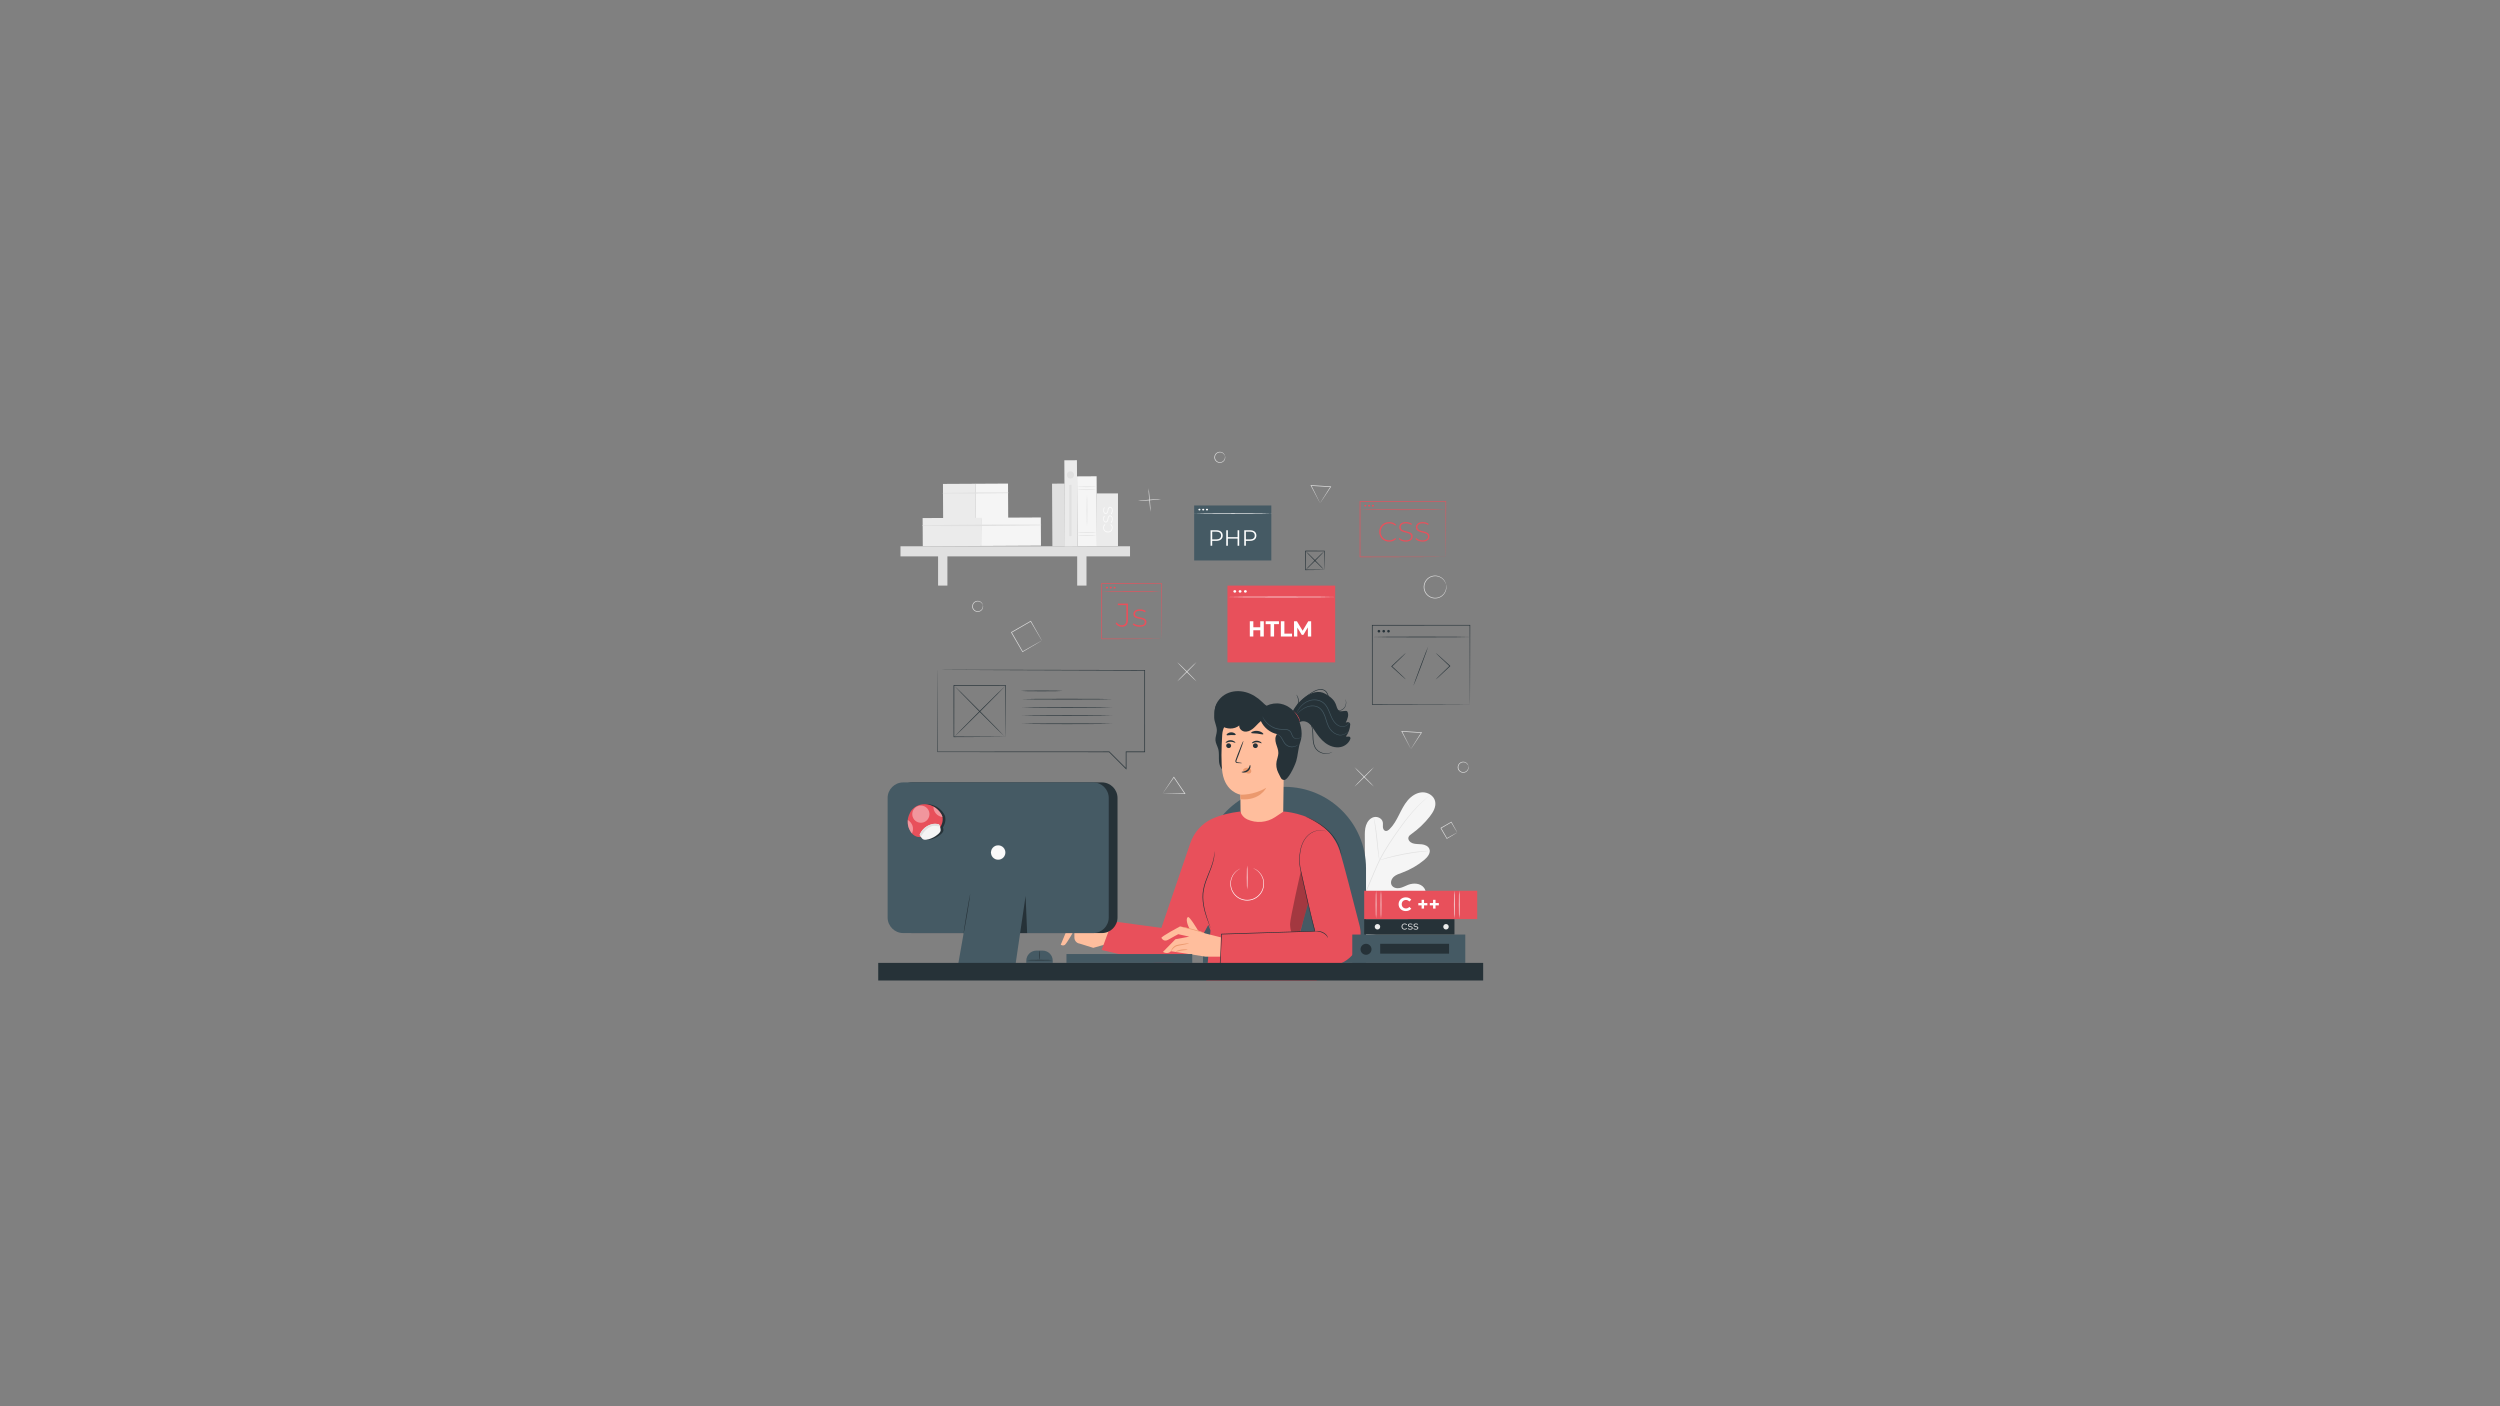 <?xml version="1.0" encoding="utf-8"?>
<!-- Generator: Adobe Illustrator 24.1.0, SVG Export Plug-In . SVG Version: 6.00 Build 0)  -->
<svg version="1.1" id="Calque_1" xmlns="http://www.w3.org/2000/svg" xmlns:xlink="http://www.w3.org/1999/xlink" x="0px" y="0px"
	 viewBox="0 0 1920 1080" style="enable-background:new 0 0 1920 1080;" xml:space="preserve">
<rect x="0" y="0" width="1920" height="1080" fill="#808080" stroke="none"/>
<style type="text/css">
	.st0{clip-path:url(#SVGID_2_);}
	.st1{clip-path:url(#SVGID_4_);}
	.st2{clip-path:url(#SVGID_6_);fill:#F5F5F5;}
	.st3{clip-path:url(#SVGID_6_);fill:#E0E0E0;}
	.st4{clip-path:url(#SVGID_6_);fill:#EBEBEB;}
	.st5{clip-path:url(#SVGID_6_);fill:#FAFAFA;}
	.st6{clip-path:url(#SVGID_10_);fill:#455A64;}
	.st7{clip-path:url(#SVGID_10_);fill:#FFBE9D;}
	.st8{clip-path:url(#SVGID_10_);fill:#263238;}
	.st9{clip-path:url(#SVGID_10_);fill:#EB996E;}
	.st10{clip-path:url(#SVGID_10_);fill:#E8505B;}
	.st11{opacity:0.3;clip-path:url(#SVGID_10_);}
	.st12{clip-path:url(#SVGID_12_);}
	.st13{clip-path:url(#SVGID_10_);fill:#FFFFFF;}
	.st14{clip-path:url(#SVGID_14_);fill:#263238;}
	.st15{clip-path:url(#SVGID_14_);fill:#455A64;}
	.st16{clip-path:url(#SVGID_14_);fill:#FFFFFF;}
	.st17{clip-path:url(#SVGID_14_);fill:#E8505B;}
	.st18{clip-path:url(#SVGID_4_);fill:#455A64;}
	.st19{clip-path:url(#SVGID_4_);fill:#263238;}
	.st20{clip-path:url(#SVGID_16_);fill:#263238;}
	.st21{clip-path:url(#SVGID_16_);fill:#E8505B;}
	.st22{clip-path:url(#SVGID_16_);fill:#FFFFFF;}
	.st23{clip-path:url(#SVGID_16_);fill:#FAFAFA;}
	.st24{clip-path:url(#SVGID_16_);fill:#EBEBEB;}
	.st25{clip-path:url(#SVGID_16_);fill:#455A64;}
	.st26{clip-path:url(#SVGID_16_);fill:#F5F5F5;}
	.st27{opacity:0.4;clip-path:url(#SVGID_16_);}
	.st28{clip-path:url(#SVGID_18_);fill:#FFFFFF;}
	.st29{clip-path:url(#SVGID_20_);fill:#FFFFFF;}
	.st30{clip-path:url(#SVGID_22_);fill:#FFFFFF;}
	.st31{clip-path:url(#SVGID_16_);fill:#E0E0E0;}
</style>
<g>
	<g>
		<defs>
			<rect id="SVGID_1_" x="656.78" y="306.89" width="500" height="500"/>
		</defs>
		<clipPath id="SVGID_2_">
			<use xlink:href="#SVGID_1_"  style="overflow:visible;"/>
		</clipPath>
		<g class="st0">
			<defs>
				<rect id="SVGID_3_" x="656.78" y="306.89" width="500" height="500"/>
			</defs>
			<clipPath id="SVGID_4_">
				<use xlink:href="#SVGID_3_"  style="overflow:visible;"/>
			</clipPath>
			<g class="st1">
				<defs>
					<rect id="SVGID_5_" x="656.78" y="306.89" width="500" height="500"/>
				</defs>
				<clipPath id="SVGID_6_">
					<use xlink:href="#SVGID_5_"  style="overflow:visible;"/>
				</clipPath>
				<path class="st2" d="M1037.34,715.79c-15.55-10.86-19.08-31.03-18.47-49.16c0.1-3.03-0.23-6.22,1.21-8.87
					c1.44-2.65,4.8-4.47,7.51-3.19c2.25,1.06,3.23,3.67,4.48,5.83c1.67,2.88,4.16,5.26,7.1,6.78c1.93,1,4.31,1.61,6.21,0.56
					c2.61-1.44,2.92-5.05,2.9-8.06c-0.04-5.61-0.07-11.22-0.1-16.83c-0.02-3.01-0.03-6.08,0.91-8.94c0.94-2.86,3.01-5.51,5.87-6.31
					c2.86-0.8,6.41,0.85,7.01,3.79c0.25,1.23,0,2.5,0.09,3.75c0.08,1.25,0.67,2.63,1.85,2.98c1.2,0.35,2.41-0.5,3.3-1.38
					c3.11-3.04,5.22-6.95,7.19-10.85s3.88-7.88,6.7-11.19c2.82-3.31,6.72-5.94,11.03-6.19c4.31-0.24,8.9,2.42,9.99,6.65
					c1.09,4.24-1.38,8.55-4.08,11.98c-4,5.1-8.72,9.6-13.99,13.33c-0.95,0.67-1.98,1.4-2.34,2.52c-0.65,2.01,1.25,4,3.23,4.66
					c2.24,0.75,4.68,0.52,7.02,0.79c2.35,0.28,4.89,1.31,5.78,3.53c1.23,3.08-1.34,6.3-3.87,8.41c-5.07,4.23-10.86,7.57-17.03,9.83
					c-2.21,0.81-4.54,1.52-6.33,3.08c-1.79,1.55-2.86,4.26-1.79,6.38c1.08,2.12,3.85,2.8,6.17,2.37c2.32-0.43,4.39-1.69,6.6-2.52
					c4.14-1.56,9.48-1.28,12.13,2.3c1.74,2.35,1.89,5.62,1.01,8.42c-0.88,2.8-2.67,5.21-4.56,7.44
					c-6.63,7.78-15.11,14.04-24.71,17.37C1055.77,718.38,1046.88,719.28,1037.34,715.79"/>
				<path class="st3" d="M1037.1,729.23c0.66-7.18,2.23-15.66,4.92-24.81c2.67-9.15,6.43-18.93,10.7-29.03
					c1.08-2.52,2.15-5.01,3.2-7.47c1.06-2.45,2.1-4.88,3.27-7.19c2.32-4.64,4.9-8.91,7.48-12.9c2.58-3.99,5.17-7.68,7.62-11.11
					c2.46-3.43,4.81-6.58,7.07-9.36c4.51-5.58,8.68-9.65,11.65-12.32c1.48-1.34,2.67-2.34,3.48-3.01c0.39-0.32,0.7-0.57,0.93-0.76
					c0.21-0.17,0.32-0.25,0.33-0.24c0.01,0.01-0.09,0.1-0.29,0.29c-0.22,0.2-0.52,0.46-0.89,0.8c-0.79,0.7-1.95,1.72-3.41,3.09
					c-2.92,2.72-7.03,6.81-11.49,12.41c-2.24,2.79-4.57,5.95-7,9.38c-2.43,3.44-5.01,7.13-7.57,11.12
					c-2.56,3.98-5.12,8.25-7.43,12.86c-1.16,2.3-2.19,4.71-3.25,7.16c-1.05,2.45-2.11,4.94-3.19,7.46
					c-4.28,10.09-8.04,19.85-10.73,28.96c-2.7,9.11-4.31,17.54-5.02,24.7"/>
				<path class="st3" d="M1059.35,660.71c-0.04,0.01-0.14-0.45-0.29-1.28c-0.16-0.83-0.35-2.04-0.56-3.54
					c-0.43-3-0.87-7.15-1.35-11.74c-0.47-4.59-0.98-8.73-1.45-11.71c-0.23-1.49-0.43-2.7-0.58-3.53c-0.14-0.83-0.21-1.3-0.17-1.31
					c0.04-0.01,0.17,0.44,0.38,1.26c0.21,0.82,0.47,2.02,0.75,3.51c0.57,2.98,1.14,7.13,1.61,11.72c0.46,4.53,0.87,8.62,1.18,11.75
					c0.15,1.41,0.28,2.6,0.38,3.56C1059.36,660.24,1059.39,660.71,1059.35,660.71"/>
				<path class="st3" d="M1098.05,653.48c0,0.04-0.55,0.1-1.54,0.18c-0.99,0.09-2.43,0.21-4.2,0.41c-3.55,0.38-8.42,1.08-13.77,2.09
					c-5.35,1.02-10.15,2.14-13.59,3.06c-1.73,0.45-3.12,0.84-4.08,1.11c-0.96,0.27-1.5,0.41-1.51,0.37
					c-0.01-0.04,0.5-0.24,1.45-0.58c0.94-0.33,2.32-0.79,4.04-1.29c3.43-1.02,8.23-2.21,13.6-3.23c5.36-1.01,10.27-1.65,13.83-1.93
					c1.78-0.16,3.23-0.22,4.23-0.24C1097.49,653.43,1098.05,653.44,1098.05,653.48"/>
				<path class="st3" d="M1042.5,703.71c-0.02,0.01-0.11-0.15-0.27-0.47c-0.18-0.38-0.4-0.84-0.66-1.4c-0.57-1.22-1.35-3-2.28-5.22
					c-1.87-4.43-4.25-10.64-6.79-17.52c-2.54-6.89-4.87-13.1-6.64-17.57c-0.87-2.17-1.58-3.96-2.11-5.28
					c-0.23-0.58-0.41-1.05-0.57-1.44c-0.12-0.33-0.18-0.51-0.16-0.52c0.02-0.01,0.11,0.15,0.27,0.47c0.18,0.38,0.4,0.84,0.66,1.4
					c0.57,1.22,1.35,3,2.28,5.22c1.87,4.43,4.25,10.64,6.79,17.52c2.54,6.88,4.87,13.1,6.64,17.57c0.87,2.17,1.58,3.96,2.11,5.28
					c0.23,0.58,0.41,1.05,0.57,1.44C1042.46,703.53,1042.52,703.7,1042.5,703.71"/>
				<path class="st3" d="M1093.92,687.14c0.01,0.02-0.17,0.09-0.51,0.21c-0.4,0.13-0.9,0.3-1.49,0.5c-1.38,0.45-3.24,1.05-5.51,1.78
					c-4.65,1.51-11.05,3.66-18.11,6.06c-7.07,2.39-13.49,4.49-18.17,5.9c-2.34,0.71-4.24,1.26-5.56,1.61
					c-0.61,0.16-1.11,0.29-1.52,0.4c-0.35,0.09-0.54,0.12-0.54,0.1c-0.01-0.02,0.17-0.09,0.51-0.21c0.4-0.13,0.89-0.3,1.49-0.5
					c1.38-0.45,3.24-1.05,5.51-1.79c4.65-1.51,11.05-3.66,18.11-6.06c7.07-2.39,13.49-4.49,18.17-5.9c2.34-0.71,4.24-1.26,5.56-1.61
					c0.61-0.16,1.11-0.29,1.52-0.4C1093.73,687.16,1093.91,687.12,1093.92,687.14"/>
				<path class="st3" d="M1119.17,639.35c-0.02-0.01-0.16-0.21-0.4-0.59c-0.27-0.44-0.6-0.97-1-1.61c-0.84-1.38-2.02-3.32-3.4-5.65
					l0.31,0.08c-2.33,1.36-5.05,2.94-7.95,4.63c-0.02,0.08,0.18-0.67,0.09-0.35l0,0l0,0l0.01,0.01l0.01,0.02l0.02,0.03l0.04,0.07
					l0.08,0.14l0.16,0.27l0.31,0.54c0.21,0.36,0.41,0.71,0.61,1.07c0.4,0.7,0.8,1.39,1.18,2.06c0.76,1.34,1.48,2.6,2.15,3.77
					l-0.31-0.08c2.36-1.34,4.35-2.42,5.77-3.2c0.66-0.35,1.21-0.65,1.67-0.9C1118.93,639.45,1119.15,639.34,1119.17,639.35
					c0.02,0.01-0.15,0.13-0.51,0.35c-0.43,0.27-0.95,0.59-1.57,0.97c-1.37,0.84-3.36,2.05-5.78,3.47l-0.19,0.11l-0.11-0.2
					c-0.68-1.16-1.41-2.42-2.19-3.74c-0.39-0.67-0.79-1.36-1.19-2.06c-0.2-0.35-0.41-0.71-0.62-1.06l-0.31-0.54l-0.16-0.27
					l-0.08-0.14l-0.04-0.07l-0.02-0.03l-0.01-0.02l-0.01-0.01l0,0l0,0c-0.08,0.32,0.11-0.43,0.1-0.36c2.91-1.66,5.64-3.23,7.98-4.57
					l0.2-0.11l0.11,0.2c1.38,2.44,2.51,4.48,3.27,5.89c0.34,0.64,0.63,1.18,0.87,1.63C1119.11,639.16,1119.2,639.35,1119.17,639.35"
					/>
				
					<rect x="808.09" y="371.42" transform="matrix(1 -5.377021e-03 5.377021e-03 1 -2.115 4.377)" class="st3" width="9.67" height="48.12"/>
				
					<rect x="724.25" y="371.58" transform="matrix(1 -5.350399e-03 5.350399e-03 1 -2.049 3.947)" class="st4" width="25.04" height="26.57"/>
				
					<rect x="749.17" y="371.45" transform="matrix(1 -5.350399e-03 5.350399e-03 1 -2.048 4.081)" class="st2" width="25.05" height="26.57"/>
				<path class="st3" d="M724.21,378.99c16.64,0.14,33.33,0.04,49.97-0.23c0.34-0.01,0.34-0.53,0-0.53
					c-16.64-0.09-33.33-0.01-49.97,0.31C723.92,378.54,723.92,378.99,724.21,378.99"/>
				
					<rect x="708.62" y="397.76" transform="matrix(1 -5.362732e-03 5.362732e-03 1 -2.181 3.928)" class="st4" width="45.5" height="21.65"/>
				
					<rect x="753.9" y="397.52" transform="matrix(1 -5.362615e-03 5.362615e-03 1 -2.179 4.171)" class="st2" width="45.5" height="21.65"/>
				<path class="st3" d="M708.59,403.91c30.23,0.34,60.56,0.04,90.79-0.45c0.34-0.01,0.34-0.53,0-0.53
					c-30.23-0.16-60.57-0.14-90.79,0.52C708.3,403.46,708.3,403.9,708.59,403.91"/>
				<rect x="691.57" y="419.54" class="st3" width="176.29" height="7.76"/>
				<rect x="720.44" y="423.26" class="st3" width="7.16" height="26.47"/>
				<rect x="827.27" y="423.26" class="st3" width="7.16" height="26.47"/>
				
					<rect x="817.58" y="353.47" transform="matrix(1 -5.377021e-03 5.377021e-03 1 -2.067 4.428)" class="st4" width="9.67" height="66.19"/>
				
					<rect x="827.3" y="365.81" transform="matrix(1 -5.391469e-03 5.391469e-03 1 -2.105 4.507)" class="st2" width="15.03" height="53.64"/>
				<path class="st3" d="M842.08,376.1c0,0.14-3.36,0.26-7.51,0.26c-4.15,0-7.51-0.12-7.51-0.26c0-0.14,3.36-0.26,7.51-0.26
					C838.72,375.84,842.08,375.96,842.08,376.1"/>
				<path class="st3" d="M842.08,373.85c0,0.14-3.36,0.26-7.51,0.26c-4.15,0-7.51-0.12-7.51-0.26c0-0.14,3.36-0.26,7.51-0.26
					C838.72,373.59,842.08,373.7,842.08,373.85"/>
				<path class="st3" d="M842.08,411.33c0,0.14-3.36,0.26-7.51,0.26c-4.15,0-7.51-0.12-7.51-0.26c0-0.14,3.36-0.26,7.51-0.26
					C838.72,411.07,842.08,411.19,842.08,411.33"/>
				<path class="st3" d="M842.08,409.08c0,0.14-3.36,0.26-7.51,0.26c-4.15,0-7.51-0.12-7.51-0.26c0-0.14,3.36-0.26,7.51-0.26
					C838.72,408.82,842.08,408.94,842.08,409.08"/>
				<path class="st3" d="M834.81,404.16c-0.14,0-0.26-5.41-0.26-12.08c0-6.68,0.12-12.09,0.26-12.09s0.26,5.41,0.26,12.09
					C835.07,398.75,834.95,404.16,834.81,404.16"/>
				<rect x="842.24" y="378.94" class="st4" width="16.36" height="40.48"/>
				<path class="st5" d="M850.88,408.92c-2.15,0-3.65-1.53-3.65-3.64c0-1.14,0.44-2.14,1.32-2.73l0.37,0.51
					c-0.73,0.52-1.08,1.32-1.08,2.22c0,1.7,1.21,2.94,3.03,2.94c1.82,0,3.04-1.24,3.04-2.94c0-0.9-0.35-1.7-1.08-2.22l0.37-0.51
					c0.87,0.59,1.32,1.59,1.32,2.73C854.54,407.39,853.02,408.92,850.88,408.92"/>
				<path class="st5" d="M853.61,401.55l-0.55-0.32c0.47-0.55,0.87-1.53,0.87-2.59c0-1.52-0.54-2.12-1.35-2.12
					c-2.1,0-0.55,4.77-3.38,4.77c-1.09,0-1.97-0.91-1.97-2.73c0-0.91,0.27-1.9,0.7-2.47l0.55,0.32c-0.44,0.61-0.65,1.39-0.65,2.17
					c0,1.41,0.58,2.03,1.35,2.03c2.17,0,0.64-4.77,3.38-4.77c1.17,0,1.97,1.01,1.97,2.84C854.54,399.85,854.14,400.98,853.61,401.55
					"/>
				<path class="st5" d="M853.61,394.95l-0.55-0.32c0.47-0.55,0.87-1.53,0.87-2.59c0-1.52-0.54-2.12-1.35-2.12
					c-2.1,0-0.55,4.77-3.38,4.77c-1.09,0-1.97-0.91-1.97-2.73c0-0.91,0.27-1.9,0.7-2.47l0.55,0.32c-0.44,0.61-0.65,1.39-0.65,2.17
					c0,1.41,0.58,2.03,1.35,2.03c2.17,0,0.64-4.77,3.38-4.77c1.17,0,1.97,1.01,1.97,2.84C854.54,393.26,854.14,394.39,853.61,394.95
					"/>
				<path class="st3" d="M824.87,364.75c0,1.54-1.24,2.78-2.78,2.78c-1.54,0-2.78-1.24-2.78-2.78c0-1.53,1.24-2.78,2.78-2.78
					C823.63,361.97,824.87,363.21,824.87,364.75"/>
				<rect x="821.23" y="372.39" class="st3" width="1.72" height="39.37"/>
				<path class="st3" d="M1040.25,604.12c-0.1-0.1,3.15-3.52,7.26-7.63c4.11-4.11,7.53-7.36,7.63-7.26c0.1,0.1-3.15,3.52-7.26,7.63
					C1043.77,600.97,1040.35,604.22,1040.25,604.12"/>
				<path class="st3" d="M1055.14,604.12c-0.1,0.1-3.52-3.15-7.63-7.26c-4.11-4.11-7.36-7.53-7.26-7.63c0.1-0.1,3.52,3.15,7.63,7.26
					C1051.99,600.6,1055.25,604.02,1055.14,604.12"/>
				<path class="st3" d="M904.05,523.36c-0.1-0.1,3.15-3.52,7.26-7.63c4.11-4.11,7.53-7.36,7.63-7.26c0.1,0.1-3.15,3.52-7.26,7.63
					C907.57,520.21,904.16,523.46,904.05,523.36"/>
				<path class="st3" d="M918.95,523.36c-0.1,0.1-3.52-3.15-7.63-7.26c-4.11-4.11-7.36-7.53-7.26-7.63c0.1-0.1,3.52,3.15,7.63,7.26
					C915.8,519.84,919.05,523.25,918.95,523.36"/>
				<path class="st3" d="M883.64,393.03c-0.14,0.01-0.61-4.02-1.04-9c-0.43-4.99-0.67-9.04-0.53-9.05s0.61,4.02,1.04,9
					C883.55,388.96,883.78,393.01,883.64,393.03"/>
				<path class="st3" d="M891.88,383.21c0.01,0.14-4.02,0.61-9,1.05c-4.99,0.43-9.04,0.67-9.05,0.53c-0.01-0.14,4.02-0.61,9-1.05
					C887.82,383.31,891.87,383.07,891.88,383.21"/>
				<path class="st3" d="M800.15,491.93c-0.01,0-0.08-0.1-0.19-0.28c-0.13-0.22-0.29-0.48-0.49-0.8c-0.45-0.74-1.05-1.75-1.8-3
					c-1.54-2.62-3.7-6.27-6.27-10.63l0.31,0.08c-4.32,2.5-9.39,5.45-14.8,8.59c-0.02,0.08,0.18-0.67,0.09-0.35l0,0l0,0.01l0.01,0.02
					l0.02,0.03l0.04,0.06l0.07,0.13l0.15,0.25l0.29,0.51l0.58,1.01c0.39,0.67,0.77,1.33,1.14,1.98c0.75,1.31,1.49,2.59,2.21,3.83
					c1.43,2.49,2.78,4.84,4.02,7.01l-0.31-0.08c4.41-2.49,8.1-4.58,10.74-6.07c1.28-0.71,2.3-1.28,3.06-1.7
					c0.33-0.18,0.6-0.33,0.83-0.45C800.03,491.98,800.14,491.93,800.15,491.93c0.02,0.01-0.33,0.23-1,0.64
					c-0.73,0.44-1.72,1.03-2.96,1.78c-2.65,1.56-6.34,3.74-10.75,6.34l-0.19,0.11l-0.11-0.2c-1.25-2.15-2.62-4.5-4.06-6.98
					c-0.72-1.24-1.46-2.52-2.22-3.83c-0.38-0.65-0.76-1.31-1.15-1.98l-0.58-1.01l-0.29-0.51l-0.15-0.25l-0.07-0.13l-0.04-0.06
					l-0.02-0.03l-0.01-0.02l0-0.01l0,0c-0.08,0.32,0.11-0.43,0.1-0.36c5.43-3.12,10.51-6.04,14.84-8.53l0.2-0.11l0.11,0.2
					c2.52,4.46,4.63,8.19,6.14,10.87c0.7,1.26,1.26,2.27,1.68,3.02C799.98,491.57,800.17,491.93,800.15,491.93"/>
				<path class="st3" d="M1127.68,588.21c-0.05,0.02-0.14-0.33-0.46-0.87c-0.32-0.53-0.93-1.25-1.96-1.65
					c-1-0.42-2.44-0.41-3.62,0.43c-1.18,0.79-1.93,2.46-1.5,4.06c0.4,1.61,1.88,2.7,3.29,2.81c1.43,0.15,2.7-0.55,3.37-1.4
					c0.7-0.85,0.88-1.78,0.9-2.4C1127.73,588.57,1127.64,588.23,1127.68,588.21c0.02-0.01,0.18,0.32,0.23,0.98
					c0.04,0.64-0.09,1.66-0.81,2.63c-0.69,0.96-2.08,1.79-3.7,1.65c-1.59-0.1-3.29-1.32-3.75-3.16c-0.49-1.83,0.39-3.72,1.73-4.59
					c1.34-0.92,2.96-0.87,4.04-0.37c1.1,0.49,1.71,1.31,1.99,1.89C1127.68,587.84,1127.7,588.21,1127.68,588.21"/>
				<path class="st3" d="M940.76,350.2c-0.05,0.01-0.14-0.33-0.46-0.87c-0.32-0.53-0.93-1.25-1.96-1.65c-1-0.42-2.44-0.41-3.62,0.43
					c-1.18,0.79-1.93,2.46-1.5,4.06c0.4,1.61,1.88,2.7,3.29,2.81c1.43,0.15,2.7-0.55,3.37-1.4c0.7-0.85,0.88-1.79,0.9-2.4
					C940.8,350.56,940.71,350.21,940.76,350.2c0.02-0.01,0.18,0.32,0.23,0.98c0.04,0.64-0.09,1.66-0.81,2.63
					c-0.69,0.96-2.08,1.79-3.7,1.65c-1.6-0.1-3.29-1.32-3.75-3.16c-0.49-1.83,0.39-3.72,1.73-4.59c1.34-0.92,2.96-0.87,4.03-0.37
					c1.1,0.49,1.72,1.31,1.99,1.9C940.76,349.83,940.78,350.2,940.76,350.2"/>
				<path class="st3" d="M754.8,464.66c-0.05,0.01-0.14-0.33-0.46-0.87c-0.32-0.53-0.93-1.25-1.96-1.65c-1-0.42-2.44-0.41-3.62,0.43
					c-1.18,0.79-1.93,2.46-1.5,4.06c0.41,1.61,1.88,2.7,3.29,2.81c1.43,0.15,2.7-0.55,3.37-1.4c0.7-0.85,0.88-1.79,0.9-2.4
					C754.84,465.01,754.75,464.67,754.8,464.66c0.02-0.01,0.18,0.32,0.23,0.98c0.04,0.64-0.09,1.66-0.81,2.63
					c-0.69,0.96-2.08,1.79-3.7,1.65c-1.6-0.1-3.29-1.32-3.75-3.16c-0.49-1.83,0.39-3.72,1.73-4.59c1.34-0.92,2.96-0.87,4.03-0.37
					c1.1,0.49,1.72,1.31,1.99,1.9C754.8,464.28,754.82,464.65,754.8,464.66"/>
				<path class="st3" d="M1110.49,448.67c-0.06,0.02-0.21-0.73-0.88-1.91c-0.65-1.15-1.96-2.74-4.18-3.65
					c-1.1-0.44-2.41-0.72-3.8-0.6c-1.38,0.12-2.86,0.56-4.14,1.47c-0.65,0.44-1.24,0.99-1.74,1.63c-0.52,0.63-0.95,1.36-1.25,2.15
					c-0.64,1.57-0.76,3.41-0.32,5.15c0.47,1.74,1.47,3.28,2.8,4.34c0.65,0.54,1.38,0.97,2.14,1.27c0.76,0.31,1.54,0.51,2.32,0.57
					c1.56,0.17,3.06-0.17,4.33-0.73c1.27-0.58,2.28-1.46,3.03-2.38c1.5-1.88,1.86-3.91,1.86-5.23
					C1110.66,449.41,1110.43,448.68,1110.49,448.67c0.02,0,0.07,0.18,0.16,0.52c0.1,0.35,0.19,0.88,0.21,1.56
					c0.06,1.35-0.25,3.47-1.78,5.46c-0.76,0.98-1.8,1.92-3.13,2.54c-1.32,0.61-2.91,0.99-4.56,0.82c-0.82-0.06-1.66-0.26-2.46-0.59
					c-0.81-0.31-1.58-0.76-2.28-1.33c-1.42-1.12-2.48-2.76-2.98-4.61c-0.47-1.85-0.34-3.81,0.35-5.48c0.32-0.84,0.78-1.61,1.34-2.28
					c0.54-0.67,1.17-1.26,1.86-1.71c1.36-0.95,2.92-1.4,4.38-1.51c1.47-0.11,2.83,0.21,3.97,0.69c2.3,1,3.61,2.69,4.22,3.9
					c0.32,0.61,0.5,1.12,0.58,1.47C1110.47,448.48,1110.51,448.67,1110.49,448.67"/>
				<path class="st3" d="M1083.56,575.26c0,0.03-0.18-0.3-0.52-0.93c-0.38-0.71-0.88-1.63-1.48-2.75c-1.28-2.37-3.11-5.78-5.19-9.79
					l-0.2-0.39l0.43,0.03c2.3,0.14,4.81,0.3,7.42,0.46c2.71,0.18,5.31,0.35,7.69,0.51l0.42,0.03l-0.23,0.35
					c-2.42,3.73-4.54,6.89-6.01,9.08c-0.7,1.04-1.27,1.89-1.71,2.54C1083.77,574.99,1083.56,575.29,1083.56,575.26
					s0.21-0.38,0.6-1.02c0.42-0.69,0.97-1.58,1.65-2.67c1.4-2.27,3.35-5.41,5.67-9.05l0.19,0.38c-2.38-0.15-4.98-0.31-7.69-0.48
					c-2.61-0.17-5.11-0.34-7.42-0.49l0.23-0.36c1.99,3.91,3.65,7.29,4.84,9.73c0.57,1.17,1.05,2.14,1.41,2.88
					C1083.38,574.85,1083.56,575.24,1083.56,575.26"/>
				<path class="st3" d="M1013.83,386.43c0,0.03-0.18-0.3-0.52-0.93c-0.38-0.71-0.88-1.63-1.48-2.75c-1.28-2.37-3.11-5.78-5.19-9.8
					l-0.2-0.38l0.43,0.03c2.3,0.14,4.81,0.3,7.42,0.46c2.71,0.18,5.31,0.35,7.69,0.51l0.42,0.03l-0.23,0.35
					c-2.42,3.73-4.54,6.89-6.01,9.08c-0.7,1.04-1.27,1.89-1.71,2.54C1014.04,386.16,1013.83,386.46,1013.83,386.43
					c0-0.03,0.21-0.38,0.6-1.01c0.42-0.69,0.97-1.58,1.65-2.67c1.4-2.27,3.35-5.42,5.68-9.05l0.19,0.38
					c-2.38-0.15-4.98-0.31-7.69-0.48c-2.61-0.17-5.11-0.34-7.42-0.49l0.23-0.36c1.99,3.91,3.65,7.29,4.84,9.73
					c0.57,1.17,1.05,2.13,1.41,2.88C1013.65,386.02,1013.83,386.4,1013.83,386.43"/>
				<path class="st3" d="M892.88,609.47c-0.02,0.01,0.17-0.3,0.57-0.9c0.44-0.67,1.01-1.54,1.71-2.6c1.48-2.24,3.61-5.48,6.16-9.23
					l0.2-0.3l0.2,0.3c1.47,2.18,3.08,4.56,4.77,7.05c1.3,1.94,2.55,3.8,3.72,5.54l0.26,0.39l-0.47,0
					c-5.03-0.01-9.36-0.09-12.39-0.14c-1.44-0.03-2.62-0.05-3.52-0.07C893.28,609.5,892.85,609.48,892.88,609.47
					c0.03-0.01,0.5-0.03,1.35-0.04c0.92-0.02,2.12-0.04,3.6-0.07c3.05-0.05,7.28-0.13,12.16-0.14l-0.21,0.39
					c-1.17-1.73-2.43-3.6-3.73-5.53c-1.67-2.5-3.27-4.89-4.74-7.07l0.4,0c-2.51,3.62-4.69,6.68-6.27,8.89
					c-0.76,1.06-1.38,1.93-1.86,2.6C893.15,609.12,892.9,609.46,892.88,609.47"/>
			</g>
			<g class="st1">
				<defs>
					<rect id="SVGID_7_" x="656.78" y="306.89" width="500" height="500"/>
				</defs>
				<clipPath id="SVGID_8_">
					<use xlink:href="#SVGID_7_"  style="overflow:visible;"/>
				</clipPath>
			</g>
			<g class="st1">
				<defs>
					<rect id="SVGID_9_" x="656.78" y="306.89" width="500" height="500"/>
				</defs>
				<clipPath id="SVGID_10_">
					<use xlink:href="#SVGID_9_"  style="overflow:visible;"/>
				</clipPath>
				<path class="st6" d="M1049.11,739.5H923.88v-72.6c0-34.58,28.03-62.61,62.61-62.61c34.58,0,62.61,28.03,62.61,62.61V739.5z"/>
				<path class="st7" d="M827.96,704.29l-6.3,4.45l-7.02,16.82c0,0,1.9,1.27,3.37-0.08c1.47-1.35,7.09-11.14,7.09-11.14l0.04,5.78
					c0.02,2.35,1.78,4.31,4.11,4.59l10.38,3.24l12.74-3.63l1.09-15.16L827.96,704.29z"/>
				<path class="st8" d="M941.14,592.52c-3.12-0.9-4.65-4.47-4.93-7.71c-0.28-3.23,0.25-6.56-0.63-9.69
					c-0.63-2.22-1.95-4.26-2.12-6.56c-0.18-2.48,1.01-4.87,1.08-7.36c0.09-3.47-1.99-6.69-2.05-10.16
					c-0.07-4.8,0.79-12.73,5.58-12.46c4.79,0.27,12.49,8.68,11.89,13.44"/>
				<path class="st7" d="M986.5,552.78l-0.1,4.79l-0.96,71.76c-0.11,8.33-7.36,14.87-16.28,14.68h0
					c-9.01-0.19-16.32-7.16-16.35-15.58c-0.03-8.84-0.22-18.14-0.22-18.14s-11.38-1.89-13.74-16.74c-1.17-7.39-0.8-19.49-0.18-29.39
					c0.56-8.91,8.42-15.56,17.3-14.62L986.5,552.78z"/>
				<path class="st8" d="M941.71,572.6c-0.03,1.01,0.79,1.86,1.84,1.92c1.05,0.06,1.93-0.71,1.96-1.72
					c0.04-1.01-0.79-1.87-1.83-1.92C942.63,570.83,941.75,571.6,941.71,572.6"/>
				<path class="st8" d="M941.3,570.47c0.24,0.25,1.68-0.82,3.73-0.81c2.05-0.02,3.55,1.03,3.77,0.78c0.11-0.11-0.13-0.56-0.79-1.04
					c-0.65-0.47-1.74-0.94-3.02-0.93c-1.28,0.01-2.35,0.48-2.97,0.96C941.39,569.91,941.18,570.36,941.3,570.47"/>
				<path class="st8" d="M962.22,572.6c-0.04,1.01,0.79,1.86,1.84,1.92c1.05,0.06,1.93-0.71,1.96-1.72
					c0.03-1.01-0.79-1.87-1.84-1.92C963.14,570.83,962.26,571.6,962.22,572.6"/>
				<path class="st8" d="M961.44,570.85c0.24,0.25,1.68-0.82,3.73-0.81c2.05-0.02,3.55,1.03,3.77,0.78
					c0.11-0.11-0.13-0.56-0.79-1.04c-0.64-0.47-1.74-0.94-3.02-0.93c-1.28,0.01-2.35,0.48-2.97,0.96
					C961.54,570.29,961.33,570.74,961.44,570.85"/>
				<path class="st8" d="M954,586.05c0.01-0.12-1.26-0.34-3.33-0.6c-0.52-0.05-1.02-0.16-1.11-0.51c-0.12-0.38,0.1-0.94,0.35-1.55
					c0.49-1.27,1.01-2.59,1.55-3.98c2.15-5.67,3.71-10.34,3.47-10.42c-0.23-0.09-2.16,4.45-4.31,10.12
					c-0.52,1.4-1.01,2.73-1.48,4.01c-0.2,0.59-0.54,1.27-0.27,2.05c0.14,0.39,0.53,0.67,0.86,0.76c0.34,0.1,0.63,0.11,0.89,0.12
					C952.71,586.16,953.99,586.17,954,586.05"/>
				<path class="st9" d="M952.59,610.3c0,0,9.99,0.64,19.89-5.31c0,0-4.82,10.2-19.69,8.81L952.59,610.3z"/>
				<path class="st9" d="M954.87,590.99c0.74-0.97,2.03-1.51,3.31-1.37c0.89,0.09,1.79,0.52,2.33,1.25
					c0.54,0.72,0.65,1.75,0.16,2.44c-0.55,0.78-1.71,0.96-2.69,0.68c-0.98-0.28-1.82-0.92-2.62-1.56c-0.22-0.18-0.45-0.36-0.59-0.61
					c-0.14-0.24-0.17-0.56,0-0.76"/>
				<path class="st8" d="M960.03,587.47c-0.33-0.02-0.34,2.21-2.24,3.78c-1.9,1.58-4.27,1.33-4.29,1.65
					c-0.03,0.14,0.53,0.43,1.53,0.46c0.98,0.03,2.42-0.28,3.58-1.25c1.16-0.97,1.66-2.26,1.74-3.17
					C960.43,588.01,960.19,587.46,960.03,587.47"/>
				<path class="st8" d="M960.91,562.82c0.2,0.56,2.25,0.29,4.65,0.58c2.41,0.24,4.35,0.95,4.67,0.45c0.14-0.24-0.2-0.76-0.98-1.3
					c-0.78-0.54-2.02-1.05-3.46-1.21c-1.44-0.16-2.77,0.07-3.64,0.43C961.27,562.12,960.82,562.56,960.91,562.82"/>
				<path class="st8" d="M942.05,564.54c0.36,0.47,1.77-0.02,3.47-0.04c1.7-0.08,3.14,0.31,3.47-0.17c0.14-0.24-0.08-0.7-0.71-1.14
					c-0.62-0.44-1.65-0.8-2.82-0.76c-1.17,0.04-2.18,0.46-2.77,0.93C942.09,563.83,941.89,564.31,942.05,564.54"/>
				<path class="st8" d="M991.97,548.22c3.09-8.39,15.95-21.04,25.84-15.4c10.83,6.17,6.98,10.44,10.91,13.28
					c0.94,0.68,5.33-0.78,5.94,0.2c1.61,2.59,0.25,5.93-1.13,8.65c0.31-0.04,0.64-0.14,0.98-0.26c1.22-0.45,2.54,0.46,2.47,1.75
					c-0.19,3.28-1.42,6.77-3.35,9.19c0.68,0.16,1.38,0.18,2.07,0.07c0.95-0.16,1.72,0.77,1.41,1.69c-1.09,3.16-4.11,5.65-7.46,6.34
					c-4.13,0.86-8.49-0.64-11.86-3.18c-3.37-2.54-5.9-6.02-8.19-9.56c-1.33-2.06-2.64-4.21-4.62-5.66c-1.98-1.45-4.83-2-6.86-0.64"
					/>
				<path class="st10" d="M998.13,554.37c-0.04-0.02,0-0.15-0.02-0.38c-0.02-0.23-0.1-0.57-0.25-0.98
					c-0.29-0.82-0.88-1.91-1.61-3.04c-0.74-1.13-1.51-2.09-2.11-2.73c-0.6-0.64-1.05-0.97-1.01-1.04c0.03-0.05,0.57,0.17,1.26,0.77
					c0.7,0.6,1.54,1.55,2.29,2.72c0.75,1.17,1.3,2.32,1.52,3.22c0.12,0.45,0.15,0.83,0.1,1.1
					C998.27,554.26,998.14,554.39,998.13,554.37"/>
				<path class="st8" d="M1023.24,577.39c0.01,0.02-0.11,0.11-0.36,0.27c-0.24,0.18-0.62,0.38-1.14,0.61
					c-1.03,0.45-2.67,0.83-4.68,0.62c-1.98-0.23-4.4-1.13-6.2-3.18c-0.89-1.02-1.55-2.3-1.97-3.7c-0.42-1.39-0.63-2.89-0.73-4.41
					c-0.18-3.04-0.07-5.93-0.61-8.48c-0.26-1.27-0.67-2.43-1.23-3.42c-0.57-0.98-1.3-1.78-2.08-2.36c-1.55-1.19-3.19-1.51-4.26-1.44
					c-1.09,0.09-1.64,0.41-1.66,0.35c-0.01-0.02,0.13-0.09,0.39-0.22c0.27-0.12,0.69-0.26,1.25-0.34c1.11-0.14,2.85,0.13,4.5,1.35
					c0.83,0.59,1.61,1.41,2.23,2.44c0.6,1.03,1.04,2.24,1.33,3.54c0.58,2.61,0.47,5.54,0.66,8.54c0.1,1.5,0.3,2.95,0.7,4.3
					c0.4,1.34,1.02,2.57,1.85,3.53c1.68,1.95,3.98,2.86,5.89,3.13c1.94,0.26,3.54-0.06,4.56-0.44
					C1022.7,577.7,1023.21,577.34,1023.24,577.39"/>
				<path class="st8" d="M1033.22,537.02c0.01-0.01,0.12,0.18,0.29,0.56c0.15,0.39,0.33,0.98,0.38,1.78
					c0.04,0.79-0.05,1.79-0.48,2.84c-0.42,1.05-1.2,2.17-2.44,2.92c-1.23,0.75-2.89,1.06-4.56,0.73c-1.65-0.32-3.37-1.38-4.27-3.09
					c-0.98-1.65-1.32-3.63-1.72-5.59c-0.39-1.95-0.78-4.06-2.1-5.65c-0.65-0.78-1.54-1.34-2.5-1.58c-0.96-0.27-1.97-0.22-2.93-0.05
					c-1.93,0.37-3.67,1.27-5.22,2.23c-3.14,1.92-5.73,4.02-7.75,5.93c-2.03,1.91-3.5,3.63-4.49,4.83c-0.46,0.58-0.83,1.04-1.12,1.41
					c-0.25,0.32-0.4,0.49-0.41,0.48c-0.01-0.01,0.1-0.2,0.33-0.54c0.22-0.35,0.58-0.84,1.04-1.47c0.94-1.25,2.38-3.01,4.4-4.97
					c2.01-1.96,4.6-4.11,7.76-6.07c1.57-0.98,3.35-1.92,5.38-2.32c1.01-0.18,2.1-0.24,3.16,0.05c1.06,0.27,2.04,0.89,2.76,1.74
					c1.45,1.75,1.81,3.94,2.2,5.89c0.39,1.96,0.72,3.89,1.64,5.45c0.84,1.61,2.39,2.58,3.94,2.9c1.56,0.33,3.12,0.06,4.28-0.63
					c1.18-0.68,1.94-1.73,2.36-2.72c0.44-1,0.55-1.95,0.54-2.72C1033.64,537.82,1033.15,537.04,1033.22,537.02"/>
				<path class="st8" d="M995.65,533.48c0.04-0.04,0.59,0.52,1.09,1.66c0.51,1.12,0.91,2.87,0.59,4.76c-0.33,1.9-1.29,3.41-2.14,4.3
					c-0.86,0.9-1.56,1.25-1.59,1.2c-0.05-0.07,0.56-0.52,1.31-1.44c0.75-0.91,1.6-2.37,1.91-4.14c0.3-1.78-0.01-3.43-0.41-4.54
					C996.01,534.16,995.58,533.53,995.65,533.48"/>
				<path class="st8" d="M997.13,551.95c-2.25-5.72-7.45-10.24-13.48-11.43c-3.66-0.72-7.55-0.16-10.9,1.47
					c-1.28-0.72-2.32-1.82-3.38-2.85c-3.56-3.48-7.89-6.25-12.7-7.55c-4.81-1.3-10.1-1.05-14.58,1.13
					c-4.48,2.18-8.03,6.37-9.01,11.25c-0.97,4.88,0.85,10.33,4.84,13.3c3.99,2.98,10.02,3.07,13.85-0.1
					c-0.27,2.19,1.65,4.22,3.82,4.63c2.17,0.41,4.4-0.48,6.17-1.8c1.77-1.31,3.19-3.03,4.76-4.57c0.59-0.58,1.2-1.13,1.82-1.65
					c2.32,5.01,7.05,8.94,12.49,10.01c-1.72,1.87-1.57,4.79-0.86,7.24s1.87,4.83,1.81,7.37c-0.05,2.13-0.95,4.15-1.35,6.24
					c-0.56,2.91-0.13,6.01,1.2,8.66c0.52,1.02,1.14,2.46,1.71,3.46c1.01,1.78,1.01,1.78,2.48,2.23c3.06,0.94,8.34-10.16,9.71-14.57
					c1.14-3.68,1.58-10.28,2.9-13.89C1000.82,564.03,999.38,557.67,997.13,551.95"/>
				<path class="st6" d="M999.2,565.85c0.01,0.01-0.06,0.12-0.2,0.33c-0.16,0.2-0.42,0.48-0.85,0.73c-0.42,0.25-0.99,0.48-1.69,0.56
					c-0.7,0.08-1.52,0-2.33-0.4c-0.4-0.21-0.79-0.49-1.11-0.86c-0.32-0.37-0.57-0.82-0.79-1.28c-0.44-0.92-0.72-1.98-1.36-2.84
					c-0.63-0.87-1.7-1.37-2.88-1.54c-1.18-0.19-2.45-0.13-3.76-0.16c-1.32-0.03-2.61-0.21-3.82-0.53c-1.21-0.33-2.32-0.79-3.34-1.32
					c-2.02-1.08-3.62-2.43-4.75-3.73c-1.13-1.3-1.86-2.51-2.26-3.39c-0.23-0.42-0.33-0.79-0.43-1.02c-0.09-0.24-0.12-0.36-0.11-0.37
					c0.12-0.07,0.77,2.03,3.07,4.53c1.14,1.25,2.72,2.53,4.7,3.55c1,0.49,2.08,0.93,3.25,1.25c1.17,0.3,2.41,0.47,3.7,0.51
					c1.29,0.02,2.58-0.03,3.83,0.17c1.24,0.18,2.48,0.76,3.18,1.76c0.71,0.98,0.96,2.06,1.37,2.95c0.2,0.45,0.42,0.86,0.7,1.2
					c0.28,0.34,0.62,0.6,0.97,0.79c1.48,0.76,2.96,0.41,3.75,0C998.88,566.3,999.15,565.8,999.2,565.85"/>
				<path class="st6" d="M996.88,571.9c0.02,0.02-0.18,0.26-0.62,0.61c-0.44,0.34-1.15,0.77-2.12,1.06
					c-0.96,0.29-2.21,0.43-3.53,0.12c-1.31-0.29-2.69-1.01-3.74-2.17c-1.05-1.17-1.64-2.52-2.26-3.65c-0.6-1.15-1.26-2.09-1.98-2.73
					c-0.71-0.64-1.43-0.98-1.95-1.11c-0.52-0.13-0.83-0.12-0.83-0.17c0-0.03,0.31-0.11,0.87-0.03c0.56,0.07,1.36,0.38,2.15,1.03
					c0.79,0.63,1.54,1.62,2.16,2.78c0.65,1.14,1.25,2.45,2.22,3.53c0.98,1.07,2.25,1.76,3.47,2.05c1.23,0.31,2.4,0.22,3.33-0.01
					C995.92,572.73,996.83,571.81,996.88,571.9"/>
				<path class="st6" d="M1036.3,554.46c0.01,0-0.02,0.2-0.14,0.57c-0.13,0.36-0.4,0.88-0.9,1.43c-0.5,0.54-1.26,1.08-2.26,1.43
					c-0.99,0.35-2.24,0.48-3.54,0.14c-2.62-0.64-5.09-3.01-6.6-6.12c-1.6-3.07-2.47-6.83-4.78-9.99c-1.14-1.57-2.68-2.75-4.38-3.42
					c-1.7-0.66-3.49-0.88-5.16-0.75c-3.39,0.23-6.15,1.86-8.04,3.56c-1.91,1.71-3.07,3.49-3.79,4.73c-0.72,1.25-1.04,1.99-1.08,1.97
					c-0.02-0.01,0.05-0.2,0.19-0.55c0.14-0.36,0.37-0.87,0.71-1.52c0.68-1.28,1.8-3.11,3.72-4.9c1.89-1.77,4.73-3.5,8.25-3.77
					c1.74-0.15,3.61,0.07,5.39,0.76c1.78,0.69,3.42,1.95,4.6,3.58c2.4,3.29,3.24,7.08,4.79,10.08c1.45,3.05,3.8,5.33,6.27,5.98
					c1.22,0.35,2.4,0.24,3.35-0.06c0.96-0.31,1.71-0.79,2.21-1.29C1036.13,555.3,1036.23,554.43,1036.3,554.46"/>
				<path class="st6" d="M1035.92,561.49c0.01,0.01-0.11,0.16-0.37,0.43c-0.27,0.26-0.66,0.64-1.22,1.05
					c-0.57,0.41-1.3,0.89-2.24,1.25c-0.93,0.37-2.09,0.63-3.37,0.51c-2.55-0.29-5.37-1.91-7.37-4.62c-1.01-1.35-1.75-2.97-2.34-4.67
					c-0.6-1.71-1.07-3.51-1.7-5.28c-0.65-1.77-1.45-3.44-2.59-4.78c-1.11-1.36-2.6-2.27-4.15-2.69c-3.14-0.85-6.17-0.04-8.34,1.07
					c-2.2,1.12-3.74,2.46-4.78,3.38c-0.48,0.44-0.87,0.8-1.18,1.08c-0.27,0.25-0.42,0.38-0.43,0.36c-0.01-0.01,0.11-0.16,0.35-0.44
					c0.25-0.27,0.62-0.67,1.12-1.16c1.01-0.96,2.52-2.36,4.75-3.55c2.19-1.18,5.32-2.07,8.63-1.2c1.63,0.43,3.24,1.4,4.41,2.83
					c1.2,1.4,2.03,3.13,2.69,4.93c0.65,1.81,1.12,3.61,1.7,5.29c0.58,1.68,1.28,3.25,2.25,4.56c1.9,2.62,4.62,4.22,7.02,4.54
					c1.21,0.14,2.32-0.09,3.23-0.41c0.92-0.33,1.65-0.77,2.23-1.15C1035.36,562.03,1035.89,561.45,1035.92,561.49"/>
				<path class="st10" d="M927.99,710.32l1.68,4.23l-3.32,38.48h84.95l-3.79-11.5l10.56,0.53c16.29,0.83,29.6-13.73,26.43-29.73
					c-0.09-0.48-0.2-0.96-0.33-1.44c-5.27-20.59-12.44-48.27-14.94-56.44c-4.13-13.51-13.32-19.93-13.32-19.93
					c-0.05-0.01-0.1-0.01-0.15-0.01c-12.71-10.37-30.02-11.29-30.02-11.29l-6.37,4.27c-6.48,4.34-14.63,4.91-21.53,1.78
					c-2.54-1.16-4.46-3.37-5.25-6.05c-7.68,0.93-15.25,2.7-21.67,5.62c-7.95,3.62-13.97,10.48-16.8,18.75l-22.18,65.03l-37.78-5.11
					l-8.08,22.06l38.28,9.12c14.15,4.21,29.32-2.06,36.37-15.03L927.99,710.32 M998.65,715.51L998.65,715.51
					c0,0,3.63-13.91,5.84-21.4l5.36,21.05L998.65,715.51z"/>
				<path class="st8" d="M1027.53,742.27c0,0-0.15,0.01-0.43,0.02c-0.3,0-0.73,0.01-1.28,0.02c-1.15,0.01-2.82,0.02-4.98,0.04
					c-4.37,0.02-10.71,0.04-18.71,0.07c-16.03,0.02-38.65,0.06-65.11,0.09h-0.26l0.01-0.25c0.34-7.93,0.69-16.26,1.05-24.87
					l0.01-0.24l0.24-0.01c7.79-0.24,15.91-0.5,24.19-0.76c16.79-0.52,32.88-1.02,47.58-1.47l-0.23,0.31
					c-1.78-6.49-3.23-12.81-4.63-18.85c-1.36-6.04-2.65-11.8-3.87-17.24c-0.6-2.72-1.18-5.36-1.74-7.92
					c-0.55-2.55-1.17-5.02-1.36-7.47c-0.22-2.44-0.18-4.8,0.03-7.03c0.21-2.23,0.56-4.37,1.16-6.33c1.17-3.93,3.23-7.14,5.66-9.24
					c2.42-2.14,5.13-3.07,7.31-3.41c2.21-0.33,3.95-0.03,5.05,0.28c0.55,0.17,0.96,0.32,1.23,0.45c0.27,0.12,0.4,0.19,0.4,0.19
					c-0.01,0.03-0.54-0.25-1.65-0.56c-1.1-0.29-2.82-0.55-5-0.2c-2.15,0.35-4.81,1.3-7.18,3.42c-2.38,2.09-4.4,5.26-5.53,9.15
					c-0.58,1.94-0.91,4.05-1.11,6.28c-0.2,2.22-0.23,4.56,0,6.97c0.19,2.42,0.82,4.86,1.38,7.42c0.57,2.55,1.16,5.19,1.76,7.91
					c1.24,5.44,2.54,11.19,3.91,17.23c1.42,6.03,2.87,12.34,4.66,18.81l0.08,0.3l-0.31,0.01c-14.69,0.46-30.79,0.97-47.58,1.51
					c-8.29,0.26-16.41,0.51-24.19,0.75l0.25-0.24c-0.37,8.6-0.73,16.93-1.08,24.86l-0.24-0.25c26.46,0.04,49.08,0.07,65.11,0.09
					c7.99,0.03,14.34,0.05,18.71,0.07c2.16,0.02,3.83,0.03,4.98,0.04c0.55,0.01,0.98,0.02,1.28,0.02
					C1027.39,742.26,1027.53,742.27,1027.53,742.27"/>
				<path class="st8" d="M932.7,653.74c0.02,0,0.03,0.21,0.04,0.62c-0.01,0.41,0.05,1.01-0.01,1.79c-0.07,1.55-0.4,3.79-1.16,6.47
					c-0.74,2.68-1.95,5.77-3.32,9.15c-1.34,3.39-2.87,7.13-3.65,11.26c-0.83,4.12-0.6,8.17-0.06,11.76c0.58,3.6,1.47,6.77,2.3,9.4
					c0.84,2.63,1.59,4.74,2.1,6.2c0.24,0.69,0.43,1.25,0.58,1.68c0.13,0.39,0.19,0.59,0.17,0.6c-0.02,0.01-0.11-0.19-0.27-0.56
					c-0.17-0.43-0.4-0.97-0.67-1.65c-0.57-1.44-1.38-3.53-2.27-6.16c-0.88-2.63-1.81-5.81-2.42-9.44
					c-0.57-3.62-0.82-7.74,0.03-11.93c0.8-4.19,2.35-7.95,3.72-11.34c1.4-3.38,2.62-6.43,3.41-9.08c0.79-2.64,1.18-4.84,1.31-6.38
					C932.65,654.6,932.65,653.74,932.7,653.74"/>
				<path class="st8" d="M1009.85,715.16c-0.01-0.06,0.66-0.25,1.77-0.23c1.11,0.01,2.66,0.25,4.22,0.97
					c1.56,0.71,2.75,1.79,3.35,2.75c0.61,0.95,0.7,1.67,0.65,1.67c-0.09,0.03-0.3-0.62-0.95-1.46c-0.64-0.85-1.78-1.81-3.27-2.49
					c-1.48-0.68-2.95-0.97-4.02-1.08C1010.54,715.19,1009.86,715.25,1009.85,715.16"/>
				<path class="st8" d="M1002.37,626.99c0.01-0.03,0.58,0.18,1.59,0.6c0.5,0.21,1.13,0.46,1.84,0.78c0.71,0.35,1.51,0.73,2.38,1.15
					c0.88,0.43,1.8,0.98,2.82,1.53c1,0.57,2.03,1.25,3.12,1.95c2.14,1.47,4.4,3.22,6.55,5.32c4.29,4.22,7.04,9.07,8.26,12.8
					c0.31,0.93,0.59,1.77,0.76,2.54c0.18,0.76,0.35,1.41,0.42,1.95c0.17,1.08,0.25,1.68,0.22,1.69c-0.04,0.01-0.18-0.58-0.41-1.65
					c-0.1-0.54-0.29-1.17-0.5-1.92c-0.18-0.75-0.49-1.58-0.82-2.49c-1.3-3.65-4.05-8.39-8.28-12.56c-2.12-2.07-4.35-3.81-6.46-5.29
					c-1.08-0.7-2.09-1.39-3.08-1.97c-1-0.56-1.9-1.13-2.77-1.58c-0.85-0.44-1.63-0.85-2.33-1.22c-0.68-0.33-1.27-0.61-1.79-0.86
					C1002.89,627.3,1002.36,627.02,1002.37,626.99"/>
				<g class="st11">
					<g>
						<defs>
							<rect id="SVGID_11_" x="990.75" y="668.88" width="13.86" height="46.63"/>
						</defs>
						<clipPath id="SVGID_12_">
							<use xlink:href="#SVGID_11_"  style="overflow:visible;"/>
						</clipPath>
						<path class="st12" d="M999.06,668.88c0,0-8.44,37.27-8.31,40.91c0.13,3.65,0.86,5.66,0.86,5.66l7.04,0.06l0.05-0.69
							l5.91-21.09L999.06,668.88z"/>
					</g>
				</g>
				<path class="st13" d="M952.68,667.01c0.03,0.05-0.9,0.41-2.32,1.46c-1.37,1.06-3.27,2.93-4.33,5.9
					c-0.52,1.47-0.83,3.18-0.69,5.01c0.12,1.82,0.61,3.77,1.68,5.53c1.03,1.77,2.56,3.38,4.5,4.5c0.96,0.57,2.01,1.02,3.13,1.29
					c1.11,0.32,2.29,0.42,3.47,0.41c1.19-0.01,2.34-0.25,3.45-0.56c1.09-0.37,2.13-0.84,3.07-1.46c1.86-1.23,3.34-2.89,4.28-4.72
					c0.94-1.83,1.39-3.78,1.41-5.61c0.02-1.83-0.35-3.54-0.95-4.97c-1.21-2.91-3.18-4.69-4.61-5.67c-1.46-0.98-2.41-1.29-2.38-1.34
					c0.01-0.02,0.24,0.06,0.68,0.23c0.43,0.17,1.06,0.47,1.82,0.94c1.48,0.95,3.55,2.72,4.84,5.7c0.64,1.47,1.04,3.23,1.04,5.12
					c-0.01,1.89-0.45,3.92-1.42,5.83c-0.96,1.9-2.49,3.64-4.42,4.93c-0.97,0.64-2.05,1.14-3.19,1.52c-1.15,0.33-2.36,0.58-3.59,0.59
					c-1.23,0.02-2.46-0.09-3.61-0.42c-1.17-0.29-2.26-0.76-3.26-1.35c-2.01-1.17-3.6-2.85-4.66-4.7c-1.09-1.84-1.59-3.87-1.69-5.75
					c-0.12-1.89,0.22-3.66,0.78-5.16c1.13-3.04,3.12-4.91,4.55-5.93c0.74-0.5,1.35-0.84,1.77-1.03
					C952.45,667.09,952.67,666.99,952.68,667.01"/>
				<path class="st13" d="M957.82,664.73c0.14,0,0.26,4.11,0.26,9.18c0,5.07-0.12,9.18-0.26,9.18s-0.26-4.11-0.26-9.18
					C957.56,668.84,957.68,664.73,957.82,664.73"/>
				<path class="st7" d="M925.59,716.86l-5.5-2.24c0,0-6.39-10.84-7.7-10.32c-1.31,0.52-1.51,3.83,1.1,8.83l-7.23-1.64
					c0,0-15.03,7.99-14.29,8.91c0.74,0.92,2.13,3.13,5.39,1.22c3.26-1.91,7.55-4.17,7.55-4.17l8.45,1.91l-10.64,1.96l-9.57,9.73
					c0,0,3.45,2.29,6.16-0.5l26.5,4.17l11.22,0.01l0.6-14.83L925.59,716.86z"/>
				<path class="st9" d="M899.3,730.57c0.11,0.07,0.56-0.73,1.45-1.82c0.45-0.53,1.06-1.09,1.82-1.58c0.74-0.47,1.72-0.71,2.79-0.9
					c4.33-0.76,7.82-1.56,7.78-1.78c-0.04-0.22-3.58,0.21-7.93,0.97c-1.09,0.19-2.19,0.47-3.06,1.07c-0.82,0.57-1.45,1.24-1.87,1.86
					C899.46,729.65,899.22,730.52,899.3,730.57"/>
				<path class="st9" d="M903.45,731.39c0.1-0.01,0.15-0.55,0.88-0.75c0.74-0.18,1.93-0.39,3.16-0.58c2.5-0.4,4.57-0.49,4.58-0.72
					c0.02-0.22-2.11-0.49-4.7-0.09c-1.3,0.21-2.41,0.49-3.26,0.86c-0.44,0.21-0.71,0.59-0.75,0.87
					C903.3,731.26,903.41,731.4,903.45,731.39"/>
				<path class="st9" d="M924.85,716.57c-0.03,0.07-1.02-0.26-2.65-0.75c-1.62-0.49-3.87-1.12-6.38-1.76
					c-2.42-0.61-4.61-1.16-6.43-1.62c-1.64-0.43-2.65-0.74-2.63-0.81c0.02-0.07,1.05,0.11,2.72,0.45c1.66,0.34,3.96,0.83,6.47,1.47
					c2.52,0.64,4.77,1.32,6.37,1.91C923.93,716.05,924.88,716.5,924.85,716.57"/>
			</g>
			<g class="st1">
				<defs>
					<rect id="SVGID_13_" x="656.78" y="306.89" width="500" height="500"/>
				</defs>
				<clipPath id="SVGID_14_">
					<use xlink:href="#SVGID_13_"  style="overflow:visible;"/>
				</clipPath>
				<path class="st14" d="M1017.08,437.63c-0.02-0.02-0.03-0.39-0.05-1.09c-0.01-0.75-0.03-1.74-0.06-2.96
					c-0.03-2.58-0.07-6.15-0.12-10.41l0.23,0.22c-4.22,0.01-9.17,0.02-14.46,0.04c-0.06,0.06,0.49-0.49,0.26-0.26v0v0.01v0.02v0.03
					v0.06v0.12v0.25l0,0.49v0.98c0,0.65,0,1.3,0,1.93c0,1.28-0.01,2.52-0.01,3.74c-0.01,2.43-0.02,4.71-0.03,6.82l-0.23-0.22
					c4.26,0.05,7.83,0.09,10.41,0.11c1.22,0.02,2.21,0.04,2.96,0.06C1016.69,437.6,1017.07,437.62,1017.08,437.63
					c0.02,0.02-0.33,0.03-0.99,0.05c-0.74,0.01-1.71,0.03-2.91,0.06c-2.62,0.03-6.24,0.07-10.56,0.11l-0.22,0v-0.23
					c-0.01-2.11-0.02-4.4-0.03-6.82c0-1.21-0.01-2.46-0.01-3.74c0-0.64,0-1.28,0-1.93l0-0.98v-0.49v-0.25v-0.12v-0.06v-0.03v-0.02
					v-0.01v0c-0.23,0.23,0.32-0.32,0.26-0.26c5.29,0.01,10.24,0.02,14.46,0.04l0.23,0l0,0.23c-0.05,4.32-0.09,7.94-0.11,10.56
					c-0.02,1.2-0.04,2.18-0.06,2.91C1017.12,437.3,1017.1,437.65,1017.08,437.63"/>
				<path class="st14" d="M1017.08,423.32c0.1,0.1-3.05,3.41-7.03,7.38c-3.98,3.97-7.3,7.11-7.4,7.01c-0.1-0.1,3.05-3.4,7.03-7.38
					C1013.67,426.35,1016.98,423.21,1017.08,423.32"/>
				<path class="st14" d="M1016.85,437.54c-0.1,0.1-3.34-3-7.24-6.93c-3.9-3.93-6.97-7.2-6.87-7.3c0.1-0.1,3.34,3,7.24,6.93
					C1013.88,434.18,1016.96,437.44,1016.85,437.54"/>
				<path class="st14" d="M1102.7,521.78c-0.02-0.03,0.25-0.34,0.77-0.88c0.61-0.61,1.36-1.36,2.24-2.25
					c1.91-1.88,4.57-4.45,7.54-7.27l0.07-0.06l0,0.38c-2.99-2.76-5.67-5.28-7.59-7.13c-0.89-0.87-1.64-1.6-2.26-2.2
					c-0.53-0.53-0.8-0.83-0.78-0.86c0.02-0.03,0.35,0.23,0.92,0.71c0.64,0.56,1.44,1.26,2.37,2.08c1.99,1.77,4.71,4.25,7.69,7.01
					l0.2,0.19l-0.2,0.19l-0.07,0.07c-2.96,2.82-5.67,5.34-7.64,7.16c-0.93,0.84-1.72,1.55-2.36,2.13
					C1103.05,521.54,1102.73,521.8,1102.7,521.78"/>
				<path class="st14" d="M1079.65,501.52c0.02,0.03-0.25,0.34-0.77,0.88c-0.61,0.61-1.36,1.36-2.24,2.25
					c-1.91,1.88-4.57,4.45-7.54,7.27l-0.07,0.06l0-0.38c2.99,2.76,5.67,5.28,7.59,7.12c0.89,0.87,1.65,1.6,2.26,2.2
					c0.53,0.53,0.8,0.83,0.78,0.86c-0.02,0.03-0.35-0.23-0.92-0.71c-0.64-0.56-1.44-1.26-2.37-2.08c-1.98-1.77-4.71-4.25-7.69-7.01
					l-0.21-0.19l0.2-0.19l0.07-0.06c2.96-2.82,5.67-5.34,7.64-7.16c0.93-0.84,1.72-1.55,2.36-2.13
					C1079.3,501.76,1079.63,501.5,1079.65,501.52"/>
				<path class="st14" d="M1085.57,526.55c-0.14-0.05,2.28-6.83,5.4-15.13c3.12-8.31,5.76-15,5.89-14.95
					c0.14,0.05-2.29,6.83-5.41,15.13C1088.34,519.91,1085.7,526.6,1085.57,526.55"/>
				<path class="st14" d="M1128.9,541.05c0,0-0.02-0.39-0.02-1.13c-0.01-0.75-0.01-1.84-0.03-3.26c-0.01-2.86-0.03-7.03-0.06-12.34
					c-0.03-10.63-0.07-25.81-0.11-44.12l0.22,0.22c-21.45,0.01-47.25,0.03-74.98,0.04h-0.01l0.26-0.26
					c-0.01,22-0.02,42.78-0.03,60.86l-0.23-0.23c22.26,0.05,40.98,0.09,54.15,0.12c6.58,0.03,11.78,0.05,15.35,0.06
					c1.77,0.01,3.13,0.02,4.07,0.03c0.45,0.01,0.8,0.01,1.05,0.01C1128.77,541.04,1128.9,541.05,1128.9,541.05s-0.11,0.01-0.34,0.01
					c-0.25,0-0.59,0.01-1.03,0.01c-0.93,0.01-2.28,0.02-4.03,0.03c-3.56,0.01-8.73,0.03-15.29,0.06
					c-13.21,0.03-31.97,0.07-54.3,0.12l-0.23,0l0-0.23c-0.01-18.08-0.02-38.86-0.03-60.86v-0.26h0.26h0.01
					c27.74,0.02,53.53,0.03,74.98,0.04h0.22l0,0.22c-0.05,18.37-0.08,33.6-0.11,44.26c-0.02,5.29-0.04,9.44-0.05,12.3
					c-0.01,1.4-0.02,2.47-0.03,3.22C1128.92,540.68,1128.9,541.05,1128.9,541.05"/>
				<path class="st14" d="M1129.49,489.22c0,0.14-16.93,0.26-37.8,0.26c-20.88,0-37.81-0.12-37.81-0.26
					c0-0.14,16.92-0.26,37.81-0.26C1112.56,488.95,1129.49,489.07,1129.49,489.22"/>
				<path class="st14" d="M1060.03,484.77c0,0.56-0.45,1.01-1.01,1.01c-0.56,0-1.01-0.45-1.01-1.01c0-0.56,0.45-1.01,1.01-1.01
					C1059.58,483.76,1060.03,484.22,1060.03,484.77"/>
				<path class="st14" d="M1063.71,484.77c0,0.56-0.45,1.01-1.01,1.01c-0.56,0-1.01-0.45-1.01-1.01c0-0.56,0.45-1.01,1.01-1.01
					C1063.26,483.76,1063.71,484.22,1063.71,484.77"/>
				<path class="st14" d="M1067.39,484.77c0,0.56-0.45,1.01-1.01,1.01c-0.56,0-1.01-0.45-1.01-1.01c0-0.56,0.45-1.01,1.01-1.01
					C1066.94,483.76,1067.39,484.22,1067.39,484.77"/>
				<rect x="917.12" y="388.2" class="st15" width="59.25" height="42.24"/>
				<path class="st16" d="M976.84,394.47c0,0.14-13.38,0.26-29.87,0.26c-16.5,0-29.87-0.12-29.87-0.26c0-0.14,13.37-0.26,29.87-0.26
					C963.46,394.21,976.84,394.32,976.84,394.47"/>
				<path class="st16" d="M921.96,391.38c0,0.39-0.36,0.7-0.8,0.7c-0.44,0-0.8-0.31-0.8-0.7c0-0.39,0.36-0.7,0.8-0.7
					C921.6,390.68,921.96,391,921.96,391.38"/>
				<path class="st16" d="M924.86,391.38c0,0.39-0.36,0.7-0.8,0.7c-0.44,0-0.8-0.31-0.8-0.7c0-0.39,0.36-0.7,0.8-0.7
					C924.51,390.68,924.86,391,924.86,391.38"/>
				<path class="st16" d="M927.77,391.38c0,0.39-0.36,0.7-0.8,0.7c-0.44,0-0.8-0.31-0.8-0.7c0-0.39,0.36-0.7,0.8-0.7
					C927.41,390.68,927.77,391,927.77,391.38"/>
				<path class="st16" d="M939.03,411.31c0,2.54-1.84,4.07-4.86,4.07h-3.2v3.76h-1.26v-11.91h4.46
					C937.2,407.23,939.03,408.76,939.03,411.31 M937.78,411.31c0-1.91-1.26-2.99-3.64-2.99h-3.16v5.96h3.16
					C936.52,414.27,937.78,413.18,937.78,411.31"/>
				<polygon class="st16" points="951.71,407.23 951.71,419.14 950.46,419.14 950.46,413.64 943.01,413.64 943.01,419.14 
					941.75,419.14 941.75,407.23 943.01,407.23 943.01,412.54 950.46,412.54 950.46,407.23 				"/>
				<path class="st16" d="M964.9,411.31c0,2.54-1.84,4.07-4.86,4.07h-3.2v3.76h-1.26v-11.91h4.46
					C963.07,407.23,964.9,408.76,964.9,411.31 M963.64,411.31c0-1.91-1.26-2.99-3.64-2.99h-3.16v5.96H960
					C962.38,414.27,963.64,413.18,963.64,411.31"/>
				<path class="st17" d="M856.82,478.86l0.78-0.86c0.96,1.44,2.32,2.22,3.91,2.22c2.35,0,3.51-1.34,3.51-4.17v-11.31h-6.52v-1.16
					h7.8v12.48c0,3.56-1.64,5.33-4.8,5.33C859.6,481.39,857.83,480.45,856.82,478.86"/>
				<path class="st17" d="M869.97,479.67l0.58-1.01c1.01,0.86,2.8,1.59,4.75,1.59c2.78,0,3.89-0.99,3.89-2.48
					c0-3.84-8.74-1.01-8.74-6.19c0-1.99,1.67-3.61,5-3.61c1.67,0,3.49,0.5,4.52,1.29l-0.58,1.01c-1.11-0.81-2.55-1.19-3.96-1.19
					c-2.58,0-3.71,1.06-3.71,2.48c0,3.96,8.74,1.16,8.74,6.19c0,2.15-1.84,3.61-5.2,3.61C873.08,481.36,871.01,480.63,869.97,479.67
					"/>
				<path class="st17" d="M891.98,490.65c0,0-0.02-0.28-0.03-0.8c-0.01-0.54-0.01-1.31-0.02-2.29c-0.01-2.02-0.03-4.95-0.06-8.66
					c-0.03-7.45-0.07-18.06-0.11-30.8l0.22,0.22c-13.25,0.01-29.01,0.02-45.87,0.04c-0.06,0.05,0.49-0.49,0.26-0.25v0.01v0.02v0.05
					v0.09v0.18v0.36v0.72v1.45c0,0.96,0,1.92,0,2.88c0,1.91,0,3.8,0,5.67c0,3.74-0.01,7.41-0.01,10.98
					c-0.01,7.14-0.02,13.9-0.02,20.13l-0.23-0.23c13.67,0.05,25.11,0.09,33.16,0.12c4.01,0.03,7.17,0.05,9.36,0.06
					c1.07,0.01,1.9,0.02,2.48,0.03c0.27,0,0.48,0.01,0.64,0.01C891.9,490.64,891.98,490.64,891.98,490.65c0,0-0.06,0.01-0.2,0.01
					c-0.16,0-0.36,0.01-0.62,0.01c-0.58,0.01-1.39,0.02-2.44,0.03c-2.18,0.01-5.32,0.03-9.31,0.06c-8.08,0.03-19.57,0.07-33.3,0.12
					l-0.23,0l0-0.23c-0.01-6.23-0.02-12.99-0.02-20.13c0-3.57,0-7.24-0.01-10.98c0-1.87,0-3.76,0-5.67c0-0.95,0-1.91,0-2.88v-1.45
					v-0.72v-0.36v-0.18v-0.09v-0.05v-0.02v-0.01c-0.23,0.23,0.32-0.33,0.27-0.27c16.86,0.01,32.61,0.03,45.87,0.04h0.22v0.22
					c-0.05,12.81-0.09,23.46-0.12,30.94c-0.02,3.69-0.04,6.6-0.06,8.61c-0.01,0.97-0.02,1.72-0.03,2.25
					C892,490.4,891.98,490.65,891.98,490.65"/>
				<path class="st17" d="M891.88,454.4c0,0.14-10.25,0.26-22.9,0.26c-12.65,0-22.9-0.12-22.9-0.26c0-0.14,10.25-0.26,22.9-0.26
					C881.63,454.14,891.88,454.26,891.88,454.4"/>
				<path class="st17" d="M850.98,451.3c0,0.39-0.36,0.71-0.8,0.71c-0.44,0-0.8-0.32-0.8-0.71c0-0.39,0.36-0.71,0.8-0.71
					C850.62,450.59,850.98,450.91,850.98,451.3"/>
				<path class="st17" d="M853.91,451.3c0,0.39-0.36,0.71-0.8,0.71c-0.44,0-0.8-0.32-0.8-0.71c0-0.39,0.36-0.71,0.8-0.71
					C853.55,450.59,853.91,450.91,853.91,451.3"/>
				<path class="st17" d="M856.84,451.3c0,0.39-0.36,0.71-0.8,0.71c-0.44,0-0.8-0.32-0.8-0.71c0-0.39,0.36-0.71,0.8-0.71
					C856.48,450.59,856.84,450.91,856.84,451.3"/>
				<path class="st17" d="M1059.25,408.46c0-4.31,3.28-7.5,7.67-7.5c2.09,0,3.97,0.68,5.26,2.05l-0.68,0.7
					c-1.27-1.25-2.81-1.75-4.54-1.75c-3.78,0-6.64,2.79-6.64,6.51c0,3.72,2.85,6.51,6.64,6.51c1.73,0,3.27-0.53,4.54-1.77l0.68,0.7
					c-1.29,1.37-3.17,2.07-5.26,2.07C1062.53,415.97,1059.25,412.77,1059.25,408.46"/>
				<path class="st17" d="M1074.21,413.96l0.48-0.8c1.02,1.06,2.9,1.86,4.88,1.86c2.96,0,4.27-1.29,4.27-2.9
					c0-4.44-9.24-1.77-9.24-7.23c0-2.09,1.61-3.93,5.24-3.93c1.63,0,3.32,0.51,4.46,1.33l-0.4,0.87c-1.22-0.85-2.73-1.25-4.06-1.25
					c-2.87,0-4.16,1.33-4.16,2.96c0,4.44,9.24,1.82,9.24,7.18c0,2.09-1.67,3.91-5.33,3.91
					C1077.4,415.97,1075.29,415.14,1074.21,413.96"/>
				<path class="st17" d="M1087.08,413.96l0.48-0.8c1.02,1.06,2.9,1.86,4.88,1.86c2.96,0,4.27-1.29,4.27-2.9
					c0-4.44-9.24-1.77-9.24-7.23c0-2.09,1.61-3.93,5.24-3.93c1.63,0,3.32,0.51,4.46,1.33l-0.4,0.87c-1.23-0.85-2.73-1.25-4.06-1.25
					c-2.87,0-4.16,1.33-4.16,2.96c0,4.44,9.23,1.82,9.23,7.18c0,2.09-1.67,3.91-5.32,3.91
					C1090.27,415.97,1088.16,415.14,1087.08,413.96"/>
				<path class="st17" d="M1110.39,427.7c0,0-0.02-0.27-0.02-0.78c-0.01-0.53-0.01-1.28-0.02-2.25c-0.01-1.99-0.03-4.87-0.05-8.56
					c-0.03-7.39-0.06-18.01-0.11-30.96l0.21,0.21c-18.04,0.02-40.98,0.03-65.89,0.05h-0.01l0.26-0.26
					c-0.01,15.11-0.01,29.5-0.02,42.56l-0.24-0.24c19.33,0.05,35.77,0.09,47.4,0.12c5.81,0.03,10.42,0.05,13.59,0.07
					c1.57,0.01,2.78,0.02,3.63,0.03c0.4,0.01,0.71,0.01,0.94,0.01C1110.27,427.69,1110.38,427.69,1110.39,427.7
					c0,0.01-0.1,0.01-0.3,0.01c-0.22,0-0.52,0.01-0.91,0.01c-0.83,0.01-2.03,0.02-3.58,0.03c-3.16,0.02-7.75,0.04-13.54,0.06
					c-11.67,0.03-28.16,0.07-47.56,0.12h-0.24v-0.24c-0.01-13.05-0.01-27.44-0.02-42.56v-0.26h0.26h0.01
					c24.91,0.02,47.85,0.04,65.89,0.05h0.21l0,0.21c-0.05,13.01-0.08,23.66-0.11,31.09c-0.02,3.67-0.04,6.54-0.05,8.51
					c-0.01,0.95-0.02,1.69-0.02,2.21C1110.4,427.45,1110.39,427.7,1110.39,427.7"/>
				<path class="st17" d="M1110.39,391.46c0,0.14-14.76,0.26-32.96,0.26c-18.21,0-32.96-0.12-32.96-0.26
					c0-0.14,14.76-0.26,32.96-0.26C1095.63,391.19,1110.39,391.31,1110.39,391.46"/>
				<path class="st17" d="M1049.37,388.35c0,0.39-0.36,0.71-0.8,0.71c-0.44,0-0.8-0.32-0.8-0.71c0-0.39,0.36-0.71,0.8-0.71
					C1049.01,387.64,1049.37,387.96,1049.37,388.35"/>
				<path class="st17" d="M1052.3,388.35c0,0.39-0.36,0.71-0.8,0.71c-0.44,0-0.8-0.32-0.8-0.71c0-0.39,0.36-0.71,0.8-0.71
					C1051.94,387.64,1052.3,387.96,1052.3,388.35"/>
				<path class="st17" d="M1055.23,388.35c0,0.39-0.36,0.71-0.8,0.71s-0.8-0.32-0.8-0.71c0-0.39,0.36-0.71,0.8-0.71
					S1055.23,387.96,1055.23,388.35"/>
				<rect x="942.68" y="449.74" class="st17" width="82.74" height="58.98"/>
				<polygon class="st16" points="970.59,477.13 970.59,488.84 967.88,488.84 967.88,484.04 962.56,484.04 962.56,488.84 
					959.85,488.84 959.85,477.13 962.56,477.13 962.56,481.75 967.88,481.75 967.88,477.13 				"/>
				<polygon class="st16" points="975.79,479.34 972.04,479.34 972.04,477.13 982.24,477.13 982.24,479.34 978.5,479.34 
					978.5,488.84 975.79,488.84 				"/>
				<polygon class="st16" points="983.7,477.13 986.41,477.13 986.41,486.63 992.28,486.63 992.28,488.84 983.7,488.84 				"/>
				<polygon class="st16" points="1004.45,488.84 1004.44,481.82 1000.99,487.6 999.77,487.6 996.34,481.97 996.34,488.84 
					993.8,488.84 993.8,477.13 996.04,477.13 1000.42,484.41 1004.74,477.13 1006.96,477.13 1007,488.84 				"/>
				<path class="st16" d="M1026.07,458.5c0,0.14-18.68,0.26-41.71,0.26c-23.04,0-41.72-0.12-41.72-0.26
					c0-0.14,18.67-0.26,41.72-0.26C1007.4,458.24,1026.07,458.35,1026.07,458.5"/>
				<path class="st16" d="M949.43,454.19c0,0.54-0.5,0.98-1.11,0.98c-0.61,0-1.11-0.44-1.11-0.98c0-0.54,0.5-0.98,1.11-0.98
					C948.93,453.21,949.43,453.65,949.43,454.19"/>
				<path class="st16" d="M953.49,454.19c0,0.54-0.5,0.98-1.11,0.98s-1.11-0.44-1.11-0.98c0-0.54,0.5-0.98,1.11-0.98
					S953.49,453.65,953.49,454.19"/>
				<path class="st16" d="M957.55,454.19c0,0.54-0.5,0.98-1.11,0.98s-1.11-0.44-1.11-0.98c0-0.54,0.5-0.98,1.11-0.98
					S957.55,453.65,957.55,454.19"/>
				<path class="st14" d="M772.15,565.88c0-0.01-0.01-0.07-0.01-0.2c0-0.15-0.01-0.33-0.01-0.55c-0.01-0.51-0.02-1.23-0.03-2.14
					c-0.01-1.89-0.03-4.61-0.06-8.06c-0.03-6.93-0.07-16.79-0.12-28.6l0.23,0.23c-11.5,0.01-25.07,0.02-39.55,0.03
					c-0.06,0.06,0.49-0.49,0.26-0.25v0.01v0.02v0.04v0.09v0.17V527v0.68v1.35c0,0.9,0,1.79,0,2.68c0,1.78,0,3.54,0,5.29
					c0,3.49-0.01,6.9-0.01,10.22c-0.01,6.64-0.02,12.91-0.03,18.66l-0.23-0.23c11.81,0.05,21.67,0.09,28.6,0.12
					c3.45,0.02,6.17,0.04,8.06,0.06c0.91,0.01,1.63,0.02,2.14,0.03c0.23,0,0.41,0.01,0.56,0.01
					C772.08,565.87,772.14,565.87,772.15,565.88c0,0-0.05,0.01-0.17,0.01c-0.14,0-0.31,0.01-0.53,0.01c-0.5,0.01-1.2,0.01-2.09,0.03
					c-1.88,0.01-4.58,0.03-8.01,0.06c-6.97,0.03-16.87,0.07-28.74,0.11l-0.22,0l0-0.23c-0.01-5.75-0.02-12.02-0.03-18.66
					c0-3.32,0-6.73-0.01-10.22c0-1.74,0-3.51,0-5.29c0-0.89,0-1.79,0-2.68v-1.35V527v-0.34v-0.17v-0.09v-0.04v-0.02v-0.01
					c-0.23,0.23,0.32-0.33,0.26-0.27c14.48,0.01,28.05,0.03,39.55,0.04h0.23l0,0.22c-0.05,11.87-0.09,21.78-0.11,28.74
					c-0.02,3.43-0.04,6.13-0.06,8.01c-0.01,0.9-0.02,1.59-0.03,2.1c0,0.22-0.01,0.39-0.01,0.53
					C772.15,565.83,772.15,565.88,772.15,565.88"/>
				<path class="st14" d="M772.15,526.73c0.1,0.1-8.65,8.99-19.54,19.85c-10.9,10.86-19.81,19.59-19.91,19.48
					c-0.1-0.1,8.65-8.99,19.54-19.85C763.13,535.35,772.04,526.63,772.15,526.73"/>
				<path class="st14" d="M771.52,565.63c-0.1,0.1-8.82-8.53-19.48-19.27c-10.66-10.75-19.21-19.54-19.11-19.64
					s8.82,8.53,19.48,19.27C763.07,556.74,771.62,565.53,771.52,565.63"/>
				<path class="st14" d="M854.59,536.94c0,0.14-15.71,0.26-35.09,0.26c-19.39,0-35.09-0.12-35.09-0.26s15.71-0.26,35.09-0.26
					C838.88,536.68,854.59,536.8,854.59,536.94"/>
				<path class="st14" d="M854.59,543.25c0,0.14-15.71,0.26-35.09,0.26c-19.39,0-35.09-0.12-35.09-0.26
					c0-0.14,15.71-0.26,35.09-0.26C838.88,542.99,854.59,543.1,854.59,543.25"/>
				<path class="st14" d="M854.59,549.55c0,0.14-15.71,0.26-35.09,0.26c-19.39,0-35.09-0.12-35.09-0.26s15.71-0.26,35.09-0.26
					C838.88,549.29,854.59,549.41,854.59,549.55"/>
				<path class="st14" d="M854.59,555.86c0,0.14-15.71,0.26-35.09,0.26c-19.39,0-35.09-0.12-35.09-0.26s15.71-0.26,35.09-0.26
					C838.88,555.6,854.59,555.71,854.59,555.86"/>
				<path class="st14" d="M816.15,530.63c0,0.14-7.22,0.26-16.12,0.26c-8.91,0-16.13-0.12-16.13-0.26c0-0.14,7.22-0.26,16.13-0.26
					C808.93,530.37,816.15,530.49,816.15,530.63"/>
				<path class="st14" d="M720.14,514.4c0,0,0.25-0.01,0.75-0.01c0.52,0,1.27-0.01,2.25-0.01c2,0,4.95,0,8.76-0.01
					c7.68,0.01,18.86,0.01,32.93,0.02c28.21,0.05,67.98,0.12,114.3,0.2h0.25v0.25c0,19.5,0.01,40.64,0.01,62.57v0.26h-0.26
					c-2.97,0-6.17,0-9.38,0c-1.64,0-3.27,0-4.9,0l0.26-0.26c0,4.36,0,8.68,0,12.97v0.63l-0.44-0.44
					c-4.39-4.39-8.72-8.72-12.97-12.97l0.18,0.07c-51.84-0.03-97.8-0.06-131.74-0.08h-0.18l0-0.18c0.04-19.64,0.07-35.41,0.1-46.28
					c0.02-5.41,0.03-9.6,0.04-12.44c0.01-1.41,0.01-2.48,0.02-3.21C720.13,514.76,720.14,514.4,720.14,514.4s0.01,0.38,0.02,1.12
					c0,0.74,0.01,1.83,0.02,3.24c0.01,2.86,0.02,7.06,0.04,12.48c0.02,10.85,0.05,26.58,0.1,46.17l-0.18-0.18
					c33.94-0.02,79.9-0.05,131.74-0.08l0.11,0l0.08,0.08c4.26,4.25,8.58,8.58,12.97,12.97l-0.44,0.18c0-4.29,0-8.61,0-12.97v-0.26
					h0.26h4.9h9.38l-0.26,0.26c0-21.93,0.01-43.08,0.01-62.57l0.25,0.25c-46.25-0.18-85.97-0.33-114.13-0.44
					c-14.09-0.07-25.3-0.12-32.99-0.16c-3.84-0.03-6.8-0.04-8.82-0.06c-1-0.01-1.76-0.02-2.28-0.02
					C720.41,514.41,720.14,514.4,720.14,514.4"/>
			</g>
			<rect x="1038.55" y="717.73" class="st18" width="86.8" height="21.78"/>
			<rect x="1059.99" y="724.84" class="st19" width="52.9" height="7.56"/>
			<g class="st1">
				<defs>
					<rect id="SVGID_15_" x="656.78" y="306.89" width="500" height="500"/>
				</defs>
				<clipPath id="SVGID_16_">
					<use xlink:href="#SVGID_15_"  style="overflow:visible;"/>
				</clipPath>
				<path class="st20" d="M1053.33,729.06c0,2.33-1.89,4.22-4.22,4.22c-2.33,0-4.22-1.89-4.22-4.22c0-2.33,1.89-4.22,4.22-4.22
					C1051.43,724.84,1053.33,726.73,1053.33,729.06"/>
				<rect x="1047.7" y="705.86" class="st20" width="69.33" height="11.78"/>
				<rect x="1047.7" y="684.09" class="st21" width="86.8" height="21.78"/>
				<path class="st22" d="M1074.13,694.43c0-3.07,2.36-5.27,5.54-5.27c1.76,0,3.23,0.64,4.2,1.81l-1.51,1.4
					c-0.69-0.79-1.55-1.2-2.57-1.2c-1.91,0-3.26,1.34-3.26,3.26c0,1.92,1.36,3.26,3.26,3.26c1.02,0,1.88-0.41,2.57-1.21l1.51,1.4
					c-0.96,1.18-2.43,1.82-4.21,1.82C1076.49,699.71,1074.13,697.51,1074.13,694.43"/>
				<polygon class="st22" points="1096.21,695.32 1093.67,695.32 1093.67,697.8 1091.79,697.8 1091.79,695.32 1089.27,695.32 
					1089.27,693.54 1091.79,693.54 1091.79,691.06 1093.67,691.06 1093.67,693.54 1096.21,693.54 				"/>
				<polygon class="st22" points="1105.03,695.32 1102.49,695.32 1102.49,697.8 1100.61,697.8 1100.61,695.32 1098.09,695.32 
					1098.09,693.54 1100.61,693.54 1100.61,691.06 1102.49,691.06 1102.49,693.54 1105.03,693.54 				"/>
				<path class="st23" d="M1060.6,705.26c-0.14,0-0.26-4.74-0.26-10.59c0-5.85,0.12-10.59,0.26-10.59c0.14,0,0.26,4.74,0.26,10.59
					C1060.86,700.52,1060.74,705.26,1060.6,705.26"/>
				<path class="st23" d="M1056.82,705.26c-0.14,0-0.26-4.74-0.26-10.59c0-5.85,0.12-10.59,0.26-10.59c0.14,0,0.26,4.74,0.26,10.59
					C1057.08,700.52,1056.96,705.26,1056.82,705.26"/>
				<path class="st23" d="M1120.67,705.26c-0.14,0-0.26-4.74-0.26-10.59c0-5.85,0.12-10.59,0.26-10.59c0.14,0,0.26,4.74,0.26,10.59
					C1120.93,700.52,1120.82,705.26,1120.67,705.26"/>
				<path class="st23" d="M1116.9,705.26c-0.14,0-0.26-4.74-0.26-10.59c0-5.85,0.12-10.59,0.26-10.59s0.26,4.74,0.26,10.59
					C1117.16,700.52,1117.04,705.26,1116.9,705.26"/>
				<path class="st24" d="M1076.38,711.61c0-1.38,1-2.35,2.38-2.35c0.78,0,1.44,0.31,1.81,0.91l-0.46,0.32
					c-0.32-0.47-0.81-0.69-1.34-0.69c-1.01,0-1.75,0.72-1.75,1.8c0,1.09,0.74,1.8,1.75,1.8c0.54,0,1.03-0.21,1.34-0.68l0.46,0.32
					c-0.37,0.6-1.03,0.91-1.81,0.91C1077.38,713.97,1076.38,712.99,1076.38,711.61"/>
				<path class="st24" d="M1081.15,713.4l0.28-0.49c0.37,0.29,0.99,0.52,1.64,0.52c0.88,0,1.24-0.3,1.24-0.76c0-1.21-3-0.26-3-2.08
					c0-0.76,0.65-1.32,1.83-1.32c0.6,0,1.25,0.17,1.64,0.43l-0.27,0.5c-0.4-0.28-0.89-0.4-1.36-0.4c-0.83,0-1.2,0.32-1.2,0.76
					c0,1.25,3,0.31,3,2.08c0,0.8-0.7,1.32-1.91,1.32C1082.27,713.97,1081.53,713.72,1081.15,713.4"/>
				<path class="st24" d="M1085.45,713.4l0.28-0.49c0.37,0.29,0.99,0.52,1.64,0.52c0.88,0,1.24-0.3,1.24-0.76c0-1.21-3-0.26-3-2.08
					c0-0.76,0.65-1.32,1.83-1.32c0.6,0,1.25,0.17,1.64,0.43l-0.27,0.5c-0.4-0.28-0.89-0.4-1.36-0.4c-0.83,0-1.2,0.32-1.2,0.76
					c0,1.25,3,0.31,3,2.08c0,0.8-0.7,1.32-1.91,1.32C1086.57,713.97,1085.83,713.72,1085.45,713.4"/>
				<path class="st24" d="M1059.99,711.75c0,1.16-0.94,2.1-2.1,2.1c-1.16,0-2.1-0.94-2.1-2.1c0-1.16,0.94-2.1,2.1-2.1
					C1059.06,709.65,1059.99,710.59,1059.99,711.75"/>
				<path class="st24" d="M1112.63,711.75c0,1.16-0.94,2.1-2.1,2.1c-1.16,0-2.1-0.94-2.1-2.1c0-1.16,0.94-2.1,2.1-2.1
					C1111.69,709.65,1112.63,710.59,1112.63,711.75"/>
				<path class="st20" d="M846.26,716.6H700.43c-6.62,0-12-5.37-12-11.99v-91.72c0-6.62,5.37-12,12-12h145.83c6.62,0,12,5.37,12,12
					v91.72C858.25,711.23,852.88,716.6,846.26,716.6"/>
				<polygon class="st25" points="744.95,689.1 735.56,742.33 779.68,742.33 787.67,688.01 				"/>
				<path class="st25" d="M839.51,716.6H693.68c-6.62,0-11.99-5.37-11.99-11.99v-91.72c0-6.62,5.37-12,11.99-12h145.83
					c6.62,0,12,5.37,12,12v91.72C851.51,711.23,846.14,716.6,839.51,716.6"/>
				<polygon class="st20" points="783.46,716.6 787.67,688.01 788.84,716.6 				"/>
				<path class="st20" d="M745.2,686.14c0.14,0.02-0.93,7.11-2.39,15.82c-1.46,8.72-2.76,15.76-2.9,15.74
					c-0.14-0.02,0.93-7.11,2.39-15.82C743.76,693.16,745.05,686.12,745.2,686.14"/>
				<path class="st23" d="M772.16,654.74c0,3.07-2.49,5.56-5.57,5.56c-3.07,0-5.57-2.49-5.57-5.56c0-3.07,2.49-5.56,5.57-5.56
					C769.67,649.17,772.16,651.66,772.16,654.74"/>
				<path class="st20" d="M766.6,660.33c-3.08,0-5.59-2.51-5.59-5.59c0-3.08,2.51-5.59,5.59-5.59s5.59,2.51,5.59,5.59
					C772.19,657.82,769.68,660.33,766.6,660.33 M766.6,649.2c-3.05,0-5.54,2.48-5.54,5.54c0,3.05,2.48,5.54,5.54,5.54
					s5.54-2.48,5.54-5.54C772.14,651.68,769.65,649.2,766.6,649.2"/>
				<path class="st20" d="M724.19,635.33c0,0,2.62-3.7,1.73-7.8c0.01,0,0.02,0.01,0.03,0.01c0,0-0.01-1.33-1.99-3.94
					c-0.66-0.87-1.46-1.64-2.22-2.28c-0.69-0.6-1.45-1.16-2.27-1.65c-0.27-0.17-0.44-0.26-0.44-0.26v0.01
					c-2.69-1.49-5.98-2.25-9.68-1.45c-2.5,0.54-4.81,1.79-6.55,3.66c-0.57,0.61-1.11,1.31-1.51,2.07c-1.19,2.29-3.13,6.45-1.46,11.6
					c0.08,0.26,0.17,0.52,0.27,0.77c0.01,0.03,0.03,0.07,0.04,0.1c0.03,0.09,0.07,0.17,0.11,0.26c0.03,0.07,0.06,0.12,0.09,0.18
					c0.09,0.2,0.17,0.4,0.27,0.61c0.26,0.54,0.54,1.01,0.82,1.45c0.68,1.11,1.11,1.51,1.11,1.51c0,0,0-0.01,0-0.01
					c2.43,2.73,5.19,2.86,6.84,2.69c0.58,0.86,1.38,1.77,2.34,1.99c1.92,0.43,5.07-0.53,7.34-1.76c2.28-1.23,5.55-3.54,5.51-5.54
					C724.52,636.79,724.38,636.01,724.19,635.33"/>
				<path class="st21" d="M707.23,617.95c-2.5,0.54-4.81,1.79-6.55,3.66c-0.57,0.61-1.11,1.31-1.51,2.07
					c-1.33,2.56-3.63,7.49-0.69,13.51c2.93,6.02,7.26,5.86,9.23,5.59c1.96-0.28,14.38-7.47,14.38-7.47s3.8-5.35,0.71-10.32
					C720.14,620.74,714.46,616.4,707.23,617.95"/>
				<path class="st26" d="M706.32,641.12c0,0,1.34,3.28,3.27,3.71c1.92,0.43,5.07-0.53,7.34-1.76s5.55-3.54,5.51-5.54
					c-0.05-1.99-1-4.2-1.33-4.38c-0.34-0.18-4.58-1.33-9.18,1.45C707.32,637.38,706.32,641.12,706.32,641.12"/>
				<g class="st27">
					<g>
						<defs>
							<rect id="SVGID_17_" x="700.62" y="618.66" width="13.21" height="13.21"/>
						</defs>
						<clipPath id="SVGID_18_">
							<use xlink:href="#SVGID_17_"  style="overflow:visible;"/>
						</clipPath>
						<path class="st28" d="M713.04,622.14c1.73,3.21,0.53,7.22-2.68,8.95c-3.21,1.73-7.22,0.53-8.95-2.68
							c-1.73-3.21-0.53-7.22,2.68-8.95C707.3,617.72,711.31,618.92,713.04,622.14"/>
					</g>
				</g>
				<g class="st27">
					<g>
						<defs>
							<rect id="SVGID_19_" x="697.14" y="629.75" width="4.04" height="10.41"/>
						</defs>
						<clipPath id="SVGID_20_">
							<use xlink:href="#SVGID_19_"  style="overflow:visible;"/>
						</clipPath>
						<path class="st29" d="M700.4,640.16c0.8-1.81,1.05-4.01,0.44-5.89c-0.62-1.88-1.95-3.53-3.67-4.52c0,0-0.3,3.93,0.94,6.66
							C699.44,639.31,700.4,640.16,700.4,640.16"/>
					</g>
				</g>
				<g class="st27">
					<g>
						<defs>
							<rect id="SVGID_21_" x="716.9" y="619.4" width="6.94" height="8.13"/>
						</defs>
						<clipPath id="SVGID_22_">
							<use xlink:href="#SVGID_21_"  style="overflow:visible;"/>
						</clipPath>
						<path class="st30" d="M723.84,627.53c-1.96-0.33-3.93-1.32-5.16-2.87c-1.23-1.55-1.89-3.28-1.77-5.26c0,0,3.05,1.7,4.93,4.19
							C723.83,626.2,723.84,627.53,723.84,627.53"/>
					</g>
				</g>
				<path class="st31" d="M706.34,641.08c0.04,0.27,0.09,0.54,0.24,0.76c0.15,0.23,0.42,0.39,0.68,0.33
					c0.28-0.07,0.44-0.35,0.58-0.61c1.37-2.6,3.51-4.79,6.07-6.23c1.04-0.58,2.18-1.05,3.37-1.09c1.08-0.04,2.14,0.27,3.21,0.33
					c0.27,0.01,0.56,0.01,0.8-0.11c0.25-0.12,0.23-0.4,0.18-0.67c-0.07-0.32-0.27-0.58-0.38-0.63c-2.84-1.17-6.36-0.31-9.01,1.22
					C709.43,635.91,707.7,638.32,706.34,641.08"/>
				<rect x="819.04" y="732.7" class="st25" width="96.61" height="6.81"/>
				<path class="st25" d="M808.49,739.5h-20.3v-1.67c0-4.28,3.47-7.76,7.76-7.76h4.79c4.28,0,7.76,3.47,7.76,7.76V739.5z"/>
				<path class="st20" d="M808.19,737.39c0,0.14-4.38,0.26-9.78,0.26c-5.41,0-9.79-0.12-9.79-0.26s4.38-0.26,9.79-0.26
					C803.81,737.13,808.19,737.24,808.19,737.39"/>
				<path class="st20" d="M798.56,730c0.14,0,0.22,1.6,0.16,3.59c-0.05,1.98-0.21,3.58-0.36,3.57c-0.14-0.01-0.22-1.61-0.16-3.59
					C798.26,731.61,798.42,730.01,798.56,730"/>
				<rect x="674.48" y="739.5" class="st20" width="464.59" height="13.52"/>
			</g>
		</g>
	</g>
</g>
</svg>
